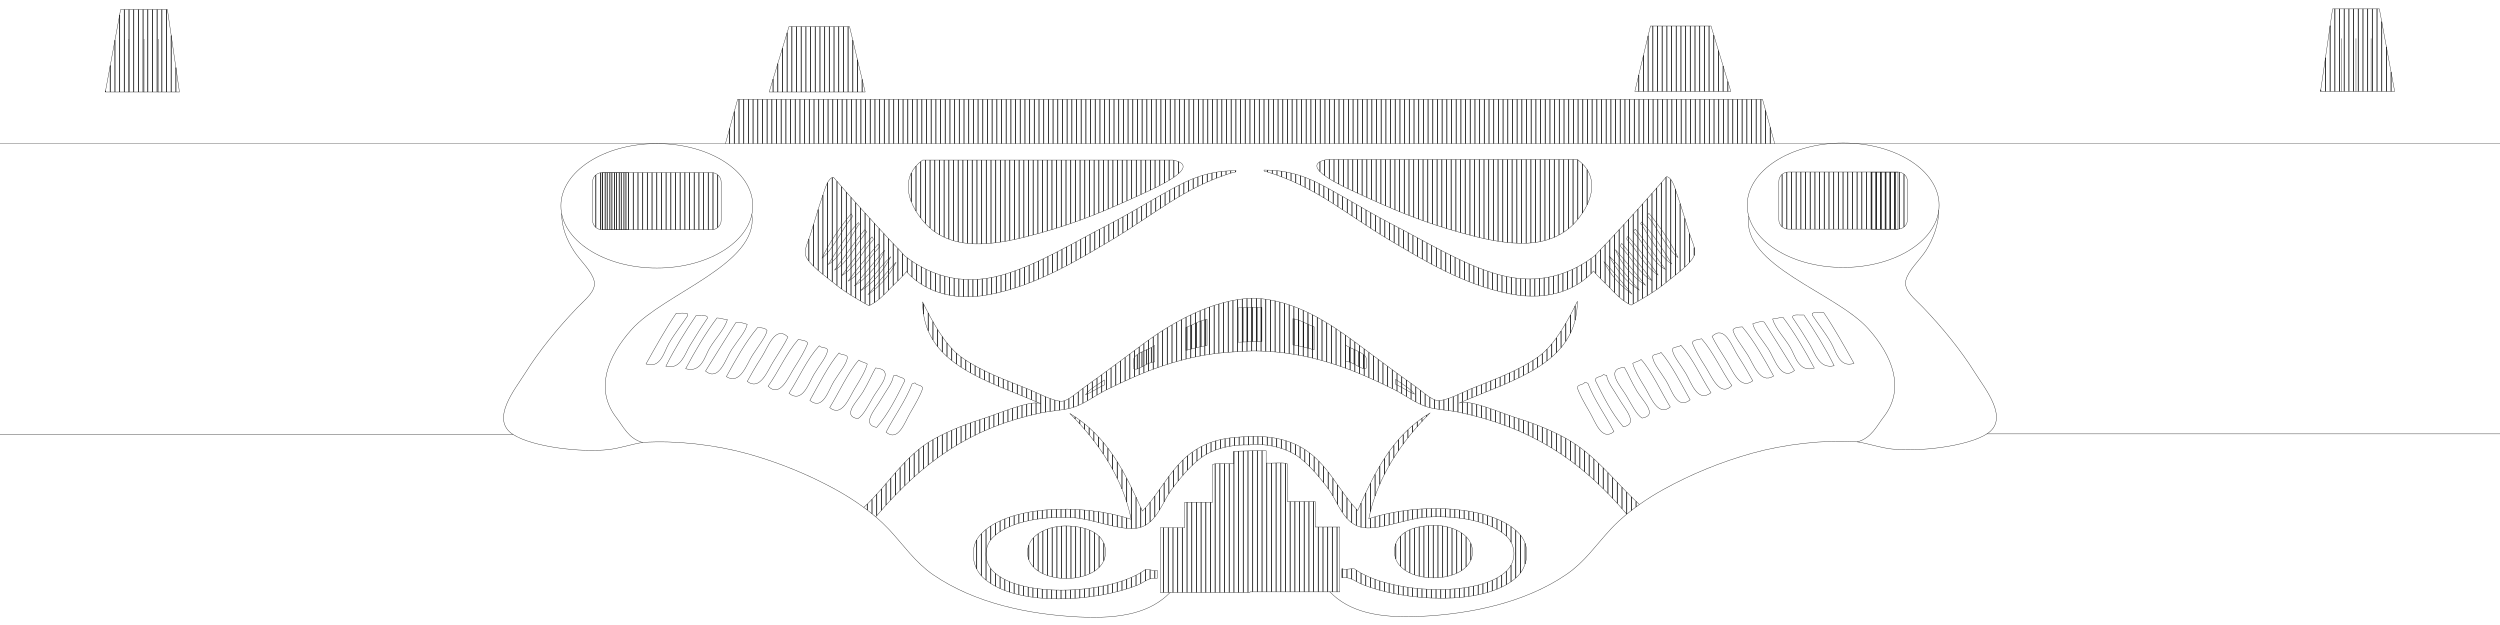 <?xml version="1.0" encoding="UTF-8" standalone="no"?>
<!-- Created with Inkscape (http://www.inkscape.org/) -->

<svg
   xmlns:dc="http://purl.org/dc/elements/1.1/"
   xmlns:cc="http://creativecommons.org/ns#"
   xmlns:rdf="http://www.w3.org/1999/02/22-rdf-syntax-ns#"
   xmlns:svg="http://www.w3.org/2000/svg"
   xmlns="http://www.w3.org/2000/svg"
   xmlns:sodipodi="http://sodipodi.sourceforge.net/DTD/sodipodi-0.dtd"
   xmlns:inkscape="http://www.inkscape.org/namespaces/inkscape"
   id="svg3004"
   version="1.1"
   inkscape:version="0.48.2 r9819"
   width="3200"
   height="800"
   xml:space="preserve"
   sodipodi:docname="Eggbot Stormtrooper.svg"><sodipodi:namedview
     pagecolor="#ffffff"
     bordercolor="#666666"
     borderopacity="1"
     objecttolerance="10"
     gridtolerance="10"
     guidetolerance="10"
     inkscape:pageopacity="0"
     inkscape:pageshadow="2"
     inkscape:window-width="1442"
     inkscape:window-height="853"
     id="namedview3006"
     showgrid="false"
     inkscape:zoom="0.39"
     inkscape:cx="1601.8007"
     inkscape:cy="500"
     inkscape:window-x="0"
     inkscape:window-y="0"
     inkscape:window-maximized="0"
     inkscape:current-layer="layer1" /><defs
     id="defs3008"><clipPath
       clipPathUnits="userSpaceOnUse"
       id="clipPath3018"><path
         d="M 0,800 3200,800 3200,0 0,0 0,800 z"
         id="path3020"
         inkscape:connector-curvature="0" /></clipPath></defs><g
     id="g3012"
     inkscape:groupmode="layer"
     inkscape:label="Eggbot Stormtrooper"
     transform="matrix(1.25,0,0,-1.25,0,800)"><g
       id="g3014"
       transform="matrix(0.8,0,0,0.798,0,-0.055)" /></g><g
     inkscape:groupmode="layer"
     id="layer1"
     inkscape:label="1: Grey"
     style="display:inline"><g
       id="g3362"
       transform="matrix(1,0,0,-0.997,656.735,556.151)"><g
         id="g3406"><path
           inkscape:connector-curvature="0"
           id="path3108"
           style="fill:none;stroke:#292929;stroke-width:0.5;stroke-linecap:round;stroke-linejoin:round;stroke-miterlimit:4;stroke-opacity:1;stroke-dasharray:none"
           d="m 0,0 c 0,-44.117 -54.98,-79.88 -122.804,-79.88 -67.82,0 -122.802,35.763 -122.802,79.88 0,44.118 54.982,79.881 122.802,79.881 C -54.98,79.881 0,44.118 0,0 z"
           transform="translate(1825.309,294.349)" /><path
           inkscape:connector-curvature="0"
           id="path3132"
           style="fill:none;stroke:#292929;stroke-width:0.5;stroke-linecap:round;stroke-linejoin:round;stroke-miterlimit:4;stroke-opacity:1;stroke-dasharray:none"
           d="m 0,0 c -9.306,-63.876 111.649,-97.991 153.242,-144.741 30.227,-33.978 47.989,-76.693 19.158,-113.54 -8.16,-10.432 -15.172,-26.603 -33.271,-31.486"
           transform="translate(1581.599,280.295)" /><path
           inkscape:connector-curvature="0"
           id="path3136"
           style="fill:none;stroke:#292929;stroke-width:0.5;stroke-linecap:round;stroke-linejoin:round;stroke-miterlimit:4;stroke-opacity:1;stroke-dasharray:none"
           d="m 0,0 c -7.299,-6.033 -14.171,-12.397 -20.314,-19.009 -18.853,-20.292 -33.425,-42.257 -56.669,-58.212 -53.433,-36.678 -122.407,-50.818 -186.134,-54.022 -55.926,-2.812 -92.634,6.183 -117.088,31.595"
           transform="translate(1425.55,-102.247)" /><path
           inkscape:connector-curvature="0"
           id="path3140"
           style="fill:none;stroke:#292929;stroke-width:0.5;stroke-linecap:round;stroke-linejoin:round;stroke-miterlimit:4;stroke-opacity:1;stroke-dasharray:none"
           d="m 0,0 c -41.872,3.113 -94.212,-3.224 -134.662,-14.546 -39.627,-11.094 -78.154,-26.808 -114.119,-46.822 -10.022,-5.576 -20.307,-11.99 -30.239,-19.048"
           transform="translate(1720.727,-9.472)" /><path
           inkscape:connector-curvature="0"
           id="path3144"
           style="fill:none;stroke:#292929;stroke-width:0.5;stroke-linecap:round;stroke-linejoin:round;stroke-miterlimit:4;stroke-opacity:1;stroke-dasharray:none"
           d="m 0,0 c 0,-17.239 -6.731,-36.708 -16.474,-51.89 -7.858,-12.246 -22.672,-25.246 -25.711,-38.237 -3.042,-13.023 11.85,-23.971 21.798,-34.415 25.658,-26.938 48.585,-55.134 66.882,-84.447 12.48,-19.995 44.866,-59.08 15.119,-78.18 -25.327,-16.262 -87.905,-23.26 -121.764,-19.416 -15.589,1.771 -28.722,6.761 -44.038,9.169"
           transform="translate(1824.915,287.944)" /><path
           inkscape:connector-curvature="0"
           id="path3262"
           style="fill:none;stroke:#292929;stroke-width:0.5;stroke-linecap:round;stroke-linejoin:round;stroke-miterlimit:4;stroke-opacity:1;stroke-dasharray:none"
           d="m 0,0 c 0,-44.116 54.98,-79.88 122.804,-79.88 67.82,0 122.802,35.764 122.802,79.88 0,44.118 -54.982,79.882 -122.802,79.882 C 54.98,79.882 0,44.118 0,0 z"
           transform="translate(61.221,293.574)" /><path
           inkscape:connector-curvature="0"
           id="path3290"
           style="fill:none;stroke:#292929;stroke-width:0.5;stroke-linecap:round;stroke-linejoin:round;stroke-miterlimit:4;stroke-opacity:1;stroke-dasharray:none"
           d="m 0,0 c 9.306,-63.876 -112.375,-101.013 -153.968,-147.764 -30.226,-33.978 -47.989,-76.693 -19.158,-113.541 8.16,-10.431 15.173,-26.601 33.272,-31.484"
           transform="translate(305.656,282.543)" /><path
           inkscape:connector-curvature="0"
           id="path3294"
           style="fill:none;stroke:#292929;stroke-width:0.5;stroke-linecap:round;stroke-linejoin:round;stroke-miterlimit:4;stroke-opacity:1;stroke-dasharray:none"
           d="m 0,0 c 6.105,-5.222 11.866,-10.676 17.099,-16.308 18.853,-20.291 33.425,-42.255 56.669,-58.211 53.433,-36.679 122.406,-50.818 186.134,-54.023 55.926,-2.811 92.634,6.184 117.088,31.596"
           transform="translate(464.195,-105.724)" /><path
           inkscape:connector-curvature="0"
           id="path3302"
           style="fill:none;stroke:#292929;stroke-width:0.5;stroke-linecap:round;stroke-linejoin:round;stroke-miterlimit:4;stroke-opacity:1;stroke-dasharray:none"
           d="m 0,0 c 41.872,3.113 94.212,-3.225 134.662,-14.547 39.627,-11.094 78.154,-26.808 114.119,-46.822 11.396,-6.342 23.138,-13.76 34.309,-21.985"
           transform="translate(165.802,-10.246)" /><path
           inkscape:connector-curvature="0"
           id="path3306"
           style="fill:none;stroke:#292929;stroke-width:0.5;stroke-linecap:round;stroke-linejoin:round;stroke-miterlimit:4;stroke-opacity:1;stroke-dasharray:none"
           d="m 0,0 c 0,-17.239 6.148,-32.994 15.891,-48.176 7.858,-12.246 22.672,-25.246 25.711,-38.238 3.042,-13.022 -11.85,-23.97 -21.798,-34.414 -25.658,-26.938 -48.585,-55.133 -66.882,-84.448 -12.48,-19.994 -44.866,-59.08 -15.119,-78.18 25.327,-16.261 87.905,-23.259 121.764,-19.416 15.589,1.772 28.722,6.762 44.037,9.17"
           transform="translate(62.197,283.455)" /><path
           inkscape:connector-curvature="0"
           id="path3360"
           style="fill:none;stroke:#292929;stroke-width:0.5;stroke-linecap:round;stroke-linejoin:round;stroke-miterlimit:4;stroke-opacity:1;stroke-dasharray:none"
           d="M 0,0 656.735,0"
           transform="translate(1886.529,0.775)" /><path
           inkscape:connector-curvature="0"
           id="path3364"
           style="fill:none;stroke:#292929;stroke-width:0.5;stroke-linecap:round;stroke-linejoin:round;stroke-miterlimit:4;stroke-opacity:1;stroke-dasharray:none"
           d="M 0,0 -656.735,0" /><g
           id="g4155"><path
             inkscape:connector-curvature="0"
             id="path3336"
             style="fill:none;stroke:#292929;stroke-width:0.5;stroke-linecap:round;stroke-linejoin:round;stroke-miterlimit:4;stroke-opacity:1;stroke-dasharray:none"
             d="m 0,0 -59.84,0 -19.602,-106 94.889,0 L 0,0 z"
             transform="translate(-442.468,545.69)" /><path
             inkscape:connector-curvature="0"
             style="fill:none;stroke:#000000;stroke-width:1"
             d="m -79.131,-106 0,1.682 m 6,32.446 0,-34.127 m 6,0 0,66.573 m 6,32.446 0,-99.019 m 6,0 0,106 m 6,0 0,-106 m 6,0 0,106 m 6,0 0,-106 m 6,0 0,106 m 6,0 0,-106 m 6,0 0,106 m 6,0 0,-106 m 6,0 0,106 m 6,0 0,-106 m 6,0 0,72.588 m 6,-41.173 0,-31.415"
             transform="translate(-442.468,545.69)"
             id="path4158" /></g><g
           id="g4529"><path
             inkscape:connector-curvature="0"
             id="path3332"
             style="fill:none;stroke:#292929;stroke-width:0.5;stroke-linecap:round;stroke-linejoin:round;stroke-miterlimit:4;stroke-opacity:1;stroke-dasharray:none"
             d="M 0,0 122.882,0 102.878,84 25.386,84 0,0 z"
             transform="translate(327.799,439.69)" /><path
             inkscape:connector-curvature="0"
             id="path4532"
             transform="translate(327.799,439.69)"
             d="m 5.017,0 0,16.599 m 6,19.853 0,-36.453 m 6,0 0,56.306 m 6,19.853 0,-76.16 m 6,0 0,84 m 6,0 0,-84 m 6,0 0,84 m 6,0 0,-84 m 6,0 0,84 m 6,0 0,-84 m 6,0 0,84 m 6,0 0,-84 m 6,0 0,84 m 6,0 0,-84 m 6,0 0,84 m 6,0 0,-84 m 6,0 0,84 m 6,-17.378 0,-66.622 m 6,0 0,41.427 m 6,-25.195 0,-16.232"
             style="fill:none;stroke:#000000;stroke-width:1" /></g><g
           id="g4907"><path
             inkscape:connector-curvature="0"
             id="path3154"
             style="fill:none;stroke:#292929;stroke-width:0.5;stroke-linecap:round;stroke-linejoin:round;stroke-miterlimit:4;stroke-opacity:1;stroke-dasharray:none"
             d="M 0,0 77.492,0 102.878,-84 -20.004,-84 0,0 z"
             transform="translate(1455.852,524.465)" /><path
             inkscape:connector-curvature="0"
             style="fill:none;stroke:#000000;stroke-width:1"
             d="m -14.987,-84 0,21.065 m 6,25.195 0,-46.26 m 6,0 0,71.455 m 6,12.545 0,-84 m 6,0 0,84 m 6,0 0,-84 m 6,0 0,84 m 6,0 0,-84 m 6,0 0,84 m 6,0 0,-84 m 6,0 0,84 m 6,0 0,-84 m 6,0 0,84 m 6,0 0,-84 m 6,0 0,84 m 6,0 0,-84 m 6,0 0,72.351 m 6,-19.853 0,-52.497 m 6,0 0,32.644 m 6,-19.853 0,-12.79"
             transform="translate(1455.852,524.465)"
             id="path4910" /></g><g
           id="g5289"><path
             inkscape:connector-curvature="0"
             id="path3158"
             style="fill:none;stroke:#292929;stroke-width:0.5;stroke-linecap:round;stroke-linejoin:round;stroke-miterlimit:4;stroke-opacity:1;stroke-dasharray:none"
             d="m 0,0 15.447,106 59.84,0 L 94.89,0 0,0 z"
             transform="translate(2313.55,440.465)" /><path
             inkscape:connector-curvature="0"
             id="path5292"
             transform="translate(2313.55,440.465)"
             d="m 0.311,0 0,2.135 m 6,41.173 0,-43.308 m 6,0 0,84.481 m 6,21.519 0,-106 m 6,0 0,106 m 6,0 0,-106 m 6,0 0,106 m 6,0 0,-106 m 6,0 0,106 m 6,0 0,-106 m 6,0 0,106 m 6,0 0,-106 m 6,0 0,106 m 6,-16.352 0,-89.648 m 6,0 0,57.204 m 6,-32.444 0,-24.76"
             style="fill:none;stroke:#000000;stroke-width:1" /></g><g
           id="g5675"><path
             inkscape:connector-curvature="0"
             id="path3310"
             style="fill:none;stroke:#292929;stroke-width:0.5;stroke-linecap:round;stroke-linejoin:round;stroke-miterlimit:4;stroke-opacity:1;stroke-dasharray:none"
             d="m 0,0 c 0,-6.75 5.472,-12.222 12.222,-12.222 l 140.248,0 c 6.75,0 12.221,5.472 12.221,12.222 l 0,48.885 c 0,6.749 -5.471,12.22 -12.221,12.22 l -140.248,0 C 5.472,61.105 0,55.634 0,48.885 L 0,0 z"
             transform="translate(101.679,275.104)" /><path
             inkscape:connector-curvature="0"
             style="fill:none;stroke:#000000;stroke-width:1"
             d="m 4.207,-9.16 0,67.203 m 6,2.859 0,-72.921 m 6,-0.203 0,73.327 m 6,0 0,-73.327 m 6,0 0,73.327 m 6,0 0,-73.327 m 6,0 0,73.327 m 6,0 0,-73.327 m 6,0 0,73.327 m 6,0 0,-73.327 m 6,0 0,73.327 m 6,0 0,-73.327 m 6,0 0,73.327 m 6,0 0,-73.327 m 6,0 0,73.327 m 6,0 0,-73.327 m 6,0 0,73.327 m 6,0 0,-73.327 m 6,0 0,73.327 m 6,0 0,-73.327 m 6,0 0,73.327 m 6,0 0,-73.327 m 6,0 0,73.327 m 6,0 0,-73.327 m 6,0 0,73.327 m 6,-0.175 0,-72.977 m 6,2.658 0,67.662"
             transform="translate(101.679,275.104)"
             id="path5678" /></g><g
           id="g6065"><path
             inkscape:connector-curvature="0"
             id="path3286"
             style="fill:none;stroke:#292929;stroke-width:0.5;stroke-linecap:round;stroke-linejoin:round;stroke-miterlimit:4;stroke-opacity:1;stroke-dasharray:none"
             d="m 0,0 c 20.664,-23.306 56.668,-39.174 106.587,-29.494 59.23,11.5 111.025,43.187 155.179,69.519 55.339,33.047 93.503,68.202 156.839,87.424 2.854,-0.394 3.129,0.834 3.335,2.108 C 378.488,129.644 353.252,113.58 323.499,96.903 301.945,84.835 283.383,73.072 260.095,61.091 214.973,37.874 168.46,8.864 123.27,-4.216 67.374,-20.37 25.52,-1.639 -2.172,20.127 l 0.003,0.003 c -5.09,6.078 -12.093,12.847 -16.414,17.487 -24.329,26.123 -55.807,61.065 -74.818,83.512 -7.456,-1.09 -11.037,-15.694 -13.363,-22.405 -6.16,-17.784 -10.448,-33.089 -16.032,-50.922 -2.392,-7.638 -7.79,-18.446 -6.681,-25.461 1.857,-11.732 27.284,-29.299 36.076,-36.663 14.442,-12.09 31.008,-21.53 45.424,-29.534 12.145,5.905 19.614,14.258 29.394,24.442 4.657,4.852 13.411,12.428 18.586,19.412 L 0,0 z"
             transform="translate(503.485,209.174)" /><path
             inkscape:connector-curvature="0"
             id="path6068"
             transform="translate(503.485,209.174)"
             d="m -124.916,13.599 0,28.297 m 6,18.581 0,-53.555 m 6,-5.475 0,78.263 m 6,18.544 0,-101.745 m 6,-4.887 0,122.509 m 6,6.558 0,-133.813 m 6,-4.649 0,133.713 m 6,-6.941 0,-131.389 m 6,-4.071 0,128.525 m 6,-6.755 0,-125.772 m 6,-3.621 0,122.638 m 6,-6.755 0,-119.481 m 6,-3.386 0,116.27 m 6,-6.568 0,-111.921 m 6,3.492 0,101.861 m 6,-6.568 0,-90.864 m 6,5.473 0,78.823 m 6,-6.568 0,-66.277 m 6,6.134 0,53.672 m 6,-6.216 0,-41.583 m 6,6.108 0,28.932 m 6,-5.458 0,-18.817 m 6,-5.935 0,20.483 m 6,-3.859 0,-21.631 m 6,-4.159 0,22.323 m 6,-3.094 0,-22.754 m 6,-2.982 0,22.995 m 6,-2.408 0,-23.09 m 6,-2.077 0,23.071 m 6,-1.746 0,-23.013 m 6,-1.27 0,22.883 m 6,-1.13 0,-22.697 m 6,-0.649 0,22.464 m 6,-0.526 0,-22.32 m 6,-0.086 0,22.159 m 6,-0.042 0,-21.889 m 6,0.436 0,21.746 m 6,0.551 0,-21.656 m 6,0.974 0,21.394 m 6,1.116 0,-21.39 m 6,1.3 0,21.352 m 6,1.528 0,-21.429 m 6,1.562 0,21.608 m 6,1.914 0,-21.767 m 6,1.811 0,22.053 m 6,2.343 0,-22.349 m 6,2.102 0,22.65 m 6,2.404 0,-22.783 m 6,2.38 0,23.126 m 6,2.739 0,-23.386 m 6,2.714 0,23.435 m 6,2.99 0,-23.663 m 6,2.761 0,23.892 m 6,3.037 0,-23.994 m 6,3.082 0,24.11 m 6,3.198 0,-24.226 m 6,3.173 0,24.25 m 6,3.198 0,-24.117 m 6,3.331 0,23.984 m 6,3.198 0,-23.788 m 6,3.535 0,23.452 m 6,3.199 0,-23.116 m 6,3.535 0,22.78 m 6,3.199 0,-22.443 m 6,3.535 0,22.107 m 6,3.214 0,-21.677 m 6,3.731 0,21.162 m 6,3.226 0,-20.657 m 6,3.778 0,20.299 m 6,3.42 0,-19.772 m 6,3.947 0,19.266 m 6,3.466 0,-18.782 m 6,4.006 0,18.242 m 6,3.466 0,-17.702 m 6,4.005 0,17.164 m 6,3.433 0,-16.708 m 6,3.889 0,16.16 m 6,3.341 0,-15.612 m 6,3.605 0,15.347 m 6,3.148 0,-14.895 m 6,3.6 0,14.328 m 6,2.696 0,-13.696 m 6,3.224 0,13.085 m 6,2.123 0,-12.153 m 6,2.885 0,11.347 m 6,1.671 0,-10.224 m 6,2.534 0,9.059 m 6,1.09 0,-7.68 m 6,2.242 0,6.266 m 6,0.585 0,-4.707 m 6,1.96 0,3.112 m 6,0.128 0,-1.745"
             style="fill:none;stroke:#000000;stroke-width:1" /></g><g
           id="g6459"><path
             inkscape:connector-curvature="0"
             id="path3128"
             style="fill:none;stroke:#292929;stroke-width:0.5;stroke-linecap:round;stroke-linejoin:round;stroke-miterlimit:4;stroke-opacity:1;stroke-dasharray:none"
             d="m 0,0 c 5.09,6.078 12.093,12.847 16.414,17.487 24.329,26.124 55.807,61.065 74.818,83.512 7.456,-1.09 11.037,-15.694 13.363,-22.405 6.16,-17.783 10.448,-33.09 16.032,-50.922 2.392,-7.638 7.79,-18.445 6.681,-25.461 -1.857,-11.732 -27.284,-29.299 -36.076,-36.663 -14.442,-12.09 -31.008,-21.53 -45.424,-29.534 -12.145,5.905 -19.614,14.258 -29.394,24.442 -4.657,4.853 -13.411,12.427 -18.586,19.413 l 0.003,0.001 c -20.664,-23.306 -56.668,-39.174 -106.587,-29.494 -59.23,11.499 -111.025,43.187 -155.179,69.519 -55.339,33.047 -93.503,68.202 -156.839,87.425 -2.854,-0.395 -3.129,0.833 -3.335,2.106 43.452,0.088 68.688,-15.976 98.441,-32.653 21.554,-12.068 40.116,-23.831 63.404,-35.812 45.122,-23.217 91.635,-52.227 136.826,-65.307 55.895,-16.154 97.75,2.578 125.441,24.343 L 0,0 z"
             transform="translate(1385.213,230.079)" /><path
             inkscape:connector-curvature="0"
             style="fill:none;stroke:#000000;stroke-width:1"
             d="m -419.418,106.877 0,2.449 m 6,-0.26 0,-4.149 m 6,-2.043 0,5.714 m 6,-0.717 0,-7.239 m 6,-2.368 0,8.585 m 6,-1.287 0,-9.819 m 6,-2.709 0,10.963 m 6,-1.953 0,-11.804 m 6,-3.051 0,12.777 m 6,-2.465 0,-13.449 m 6,-3.296 0,14.132 m 6,-2.965 0,-14.69 m 6,-3.601 0,15.253 m 6,-3.341 0,-15.513 m 6,-3.79 0,15.962 m 6,-3.341 0,-16.51 m 6,-3.889 0,17.011 m 6,-3.466 0,-17.507 m 6,-4.006 0,18.047 m 6,-3.466 0,-18.587 m 6,-3.972 0,19.092 m 6,-3.457 0,-19.582 m 6,-3.947 0,20.109 m 6,-3.42 0,-20.545 m 6,-3.731 0,20.977 m 6,-3.217 0,-21.491 m 6,-3.714 0,21.989 m 6,-3.202 0,-22.322 m 6,-3.535 0,22.658 m 6,-3.199 0,-22.995 m 6,-3.535 0,23.331 m 6,-3.199 0,-23.667 m 6,-3.468 0,23.936 m 6,-3.198 0,-24.069 m 6,-3.331 0,24.202 m 6,-3.198 0,-24.268 m 6,-3.082 0,24.152 m 6,-3.198 0,-24.037 m 6,-3.051 0,23.975 m 6,-2.99 0,-23.746 m 6,-2.761 0,23.518 m 6,-2.853 0,-23.425 m 6,-2.534 0,23.221 m 6,-2.739 0,-22.937 m 6,-2.271 0,22.699 m 6,-2.404 0,-22.478 m 6,-2.048 0,22.122 m 6,-2.147 0,-21.871 m 6,-1.811 0,21.684 m 6,-1.861 0,-21.418 m 6,-1.546 0,21.435 m 6,-1.411 0,-21.324 m 6,-1.231 0,21.439 m 6,-0.86 0,-21.57 m 6,-0.75 0,21.62 m 6,-0.293 0,-21.893 m 6,-0.283 0,22.07 m 6,0.117 0,-22.179 m 6,0.246 0,22.442 m 6,0.735 0,-22.669 m 6,0.857 0,22.796 m 6,1.341 0,-22.932 m 6,1.542 0,23.05 m 6,1.95 0,-23.084 m 6,2.334 0,23.014 m 6,2.596 0,-22.808 m 6,3.331 0,22.428 m 6,3.348 0,-21.84 m 6,4.634 0,20.926 m 6,4.109 0,-19.475 m 6,0.137 0,24.058 m 6,6.556 0,-37.073 m 6,-5.911 0,49.309 m 6,6.344 0,-61.656 m 6,-6.145 0,74.37 m 6,6.568 0,-86.667 m 6,-4.778 0,98.014 m 6,6.568 0,-108.392 m 6,-0.162 0,115.122 m 6,6.568 0,-118.304 m 6,3.519 0,121.502 m 6,6.755 0,-124.651 m 6,3.875 0,127.532 m 6,6.868 0,-130.398 m 6,4.464 0,132.875 m 6,6.941 0,-135.199 m 6,4.732 0,127.582 m 6,-12.611 0,-110.153 m 6,4.938 0,86.738 m 6,-18.853 0,-62.649 m 6,6.11 0,36.939 m 6,-17.939 0,-10.174"
             transform="translate(1385.213,230.079)"
             id="path6462" /></g><g
           id="g6857"><path
             inkscape:connector-curvature="0"
             id="path3148"
             style="fill:none;stroke:#292929;stroke-width:0.5;stroke-linecap:round;stroke-linejoin:round;stroke-miterlimit:4;stroke-opacity:1;stroke-dasharray:none"
             d="m 0,0 c 0,-6.75 -5.472,-12.221 -12.222,-12.221 l -140.248,0 c -6.75,0 -12.221,5.471 -12.221,12.221 l 0,48.885 c 0,6.749 5.471,12.221 12.221,12.221 l 140.248,0 C -5.472,61.106 0,55.634 0,48.885 L 0,0 z"
             transform="translate(1784.851,275.878)" /><path
             inkscape:connector-curvature="0"
             id="path6860"
             transform="translate(1784.851,275.878)"
             d="m -160.484,-9.159 0,67.204 m 6,2.859 0,-72.921 m 6,-0.203 0,73.327 m 6,0 0,-73.327 m 6,0 0,73.327 m 6,0 0,-73.327 m 6,0 0,73.327 m 6,0 0,-73.327 m 6,0 0,73.327 m 6,0 0,-73.327 m 6,0 0,73.327 m 6,0 0,-73.327 m 6,0 0,73.327 m 6,0 0,-73.327 m 6,0 0,73.327 m 6,0 0,-73.327 m 6,0 0,73.327 m 6,0 0,-73.327 m 6,0 0,73.327 m 6,0 0,-73.327 m 6,0 0,73.327 m 6,0 0,-73.327 m 6,0 0,73.327 m 6,0 0,-73.327 m 6,0 0,73.327 m 6,-0.175 0,-72.977 m 6,2.658 0,67.661"
             style="fill:none;stroke:#000000;stroke-width:1" /></g><g
           id="g7259"><path
             inkscape:connector-curvature="0"
             id="path3298"
             style="fill:none;stroke:#292929;stroke-width:0.5;stroke-linecap:round;stroke-linejoin:round;stroke-miterlimit:4;stroke-opacity:1;stroke-dasharray:none"
             d="m 0,0 c -5.943,-0.045 -19.781,-1.012 -26.002,-1.357 -65.147,-3.645 -117.856,-27.038 -161.351,-48.454 -14.455,-7.111 -28.976,-18.787 -44.26,-23.173 -11.9,-3.42 -26.533,-3.821 -38.556,-6.319 -91.875,-19.09 -152.952,-63.137 -212.781,-133.729 -4.91,4.201 -10.043,8.252 -15.303,12.124 l 0,-0.01 c 31.155,28.658 52.027,66.926 90.347,88.051 21.173,11.674 43.968,20.263 66.995,27.476 13.295,4.164 56.732,23.127 69.312,17.672 -68.953,29.893 -151.054,50.078 -151.35,130.61 11.508,-23.395 28.161,-55.356 49.538,-70.84 25.991,-18.826 58.099,-29.742 87.537,-41.862 9.697,-3.996 30.76,-15.271 41.409,-14.748 8.029,0.399 20.527,12.202 28.557,17.907 25.761,18.214 55.985,41.298 78.533,57.933 C -105.424,34.85 -52.471,66.338 0,67.741 52.471,66.338 97.664,35.625 129.615,12.056 c 22.548,-16.635 52.773,-39.719 78.533,-57.934 8.031,-5.704 20.528,-17.507 28.557,-17.906 10.649,-0.523 31.712,10.753 41.409,14.748 29.438,12.119 61.546,23.035 87.537,41.861 21.377,15.485 38.031,47.446 49.538,70.842 -0.295,-80.534 -82.397,-100.719 -151.35,-130.61 12.58,5.454 56.017,-13.508 69.312,-17.672 23.028,-7.213 45.823,-15.804 66.995,-27.477 38.32,-21.125 63.262,-56.447 94.417,-85.104 l -0.002,0.005 c -5.533,-3.931 -10.955,-8.063 -16.158,-12.363 l 0.002,-0.002 c -59.829,70.592 -124.121,111.938 -215.996,131.029 -12.022,2.498 -26.656,2.897 -38.555,6.317 -15.285,4.388 -29.806,16.064 -44.261,23.174 C 136.099,-27.62 83.39,-4.228 18.242,-0.583 12.021,-0.236 5.943,-0.046 0,0 z"
             transform="translate(947.144,107.309)" /><path
             inkscape:connector-curvature="0"
             style="fill:none;stroke:#000000;stroke-width:1"
             d="m -493.722,-204.365 0,7.934 m 6,5.941 0,-18.617 m 6,-2.513 0,27.677 m 6,6.669 0,-27.446 m 6,6.776 0,27.648 m 6,6.977 0,-28.098 m 6,6.353 0,28.723 m 6,6.685 0,-29.271 m 6,5.918 0,29.896 m 6,6.079 0,-30.241 m 6,5.483 0,30.359 m 6,5.115 0,-30.151 m 6,5.057 0,29.711 m 0,182.192 0,-13.36 m 6,-193.633 0,28.914 m 0,166.34 0,-22.982 m 6,-167.625 0,27.908 m 0,151.568 0,-23.482 m 6,-151.495 0,26.701 m 0,138.172 0,-21.92 m 6,-138.691 0,25.52 m 0,126.002 0,-19.794 m 6,-127.634 0,24.346 m 0,115.036 0,-17.557 m 6,-117.92 0,23.04 m 0,105.421 0,-15.633 m 6,-109.13 0,21.941 m 0,96.71 0,-13.953 m 6,-101.116 0,20.878 m 0,89.232 0,-13.205 m 6,-93.59 0,19.813 m 0,82.93 0,-12.822 m 6,-86.629 0,18.771 m 0,76.814 0,-12.554 m 6,-80.085 0,17.97 m 0,71.195 0,-12.234 m 6,-73.985 0,17.01 m 0,65.952 0,-12.13 m 6,-68.147 0,16.31 m 0,60.902 0,-11.899 m 6,-62.718 0,15.795 m 0,55.975 0,-11.885 m 6,-57.403 0,15.475 m 0,51.048 0,-11.755 m 6,-52.507 0,15.372 m 0,46.359 0,-11.84 m 6,-47.63 0,15.231 m 0,41.743 0,-11.836 m 6,-43.142 0,15.356 m 0,37.126 0,-11.795 m 6,-38.741 0,15.529 m 0,32.519 0,-11.762 m 6,-34.414 0,15.55 m 0,28.217 0,-11.808 m 6,-30.307 0,15.699 m 0,24.008 0,-11.866 m 6,-26.189 0,15.435 m 0,20.211 0,-11.944 m 6,-22.203 0,15.129 m 0,16.508 0,-11.92 m 6,-18.34 0,14.29 m 0,13.28 0,-11.716 m 6,-14.477 0,11.974 m 0,11.553 0,-11.536 m 6,-10.899 0,19.774 m 6,-2.371 0,-16.45 m 6,0.76 0,13.737 m 6,-1.208 0,-11.714 m 6,0.866 0,11.17 m 6,2.787 0,-12.682 m 6,1.565 0,15.093 m 6,4.598 0,-17.403 m 6,2.935 0,19.066 m 6,4.408 0,-20.184 m 6,3.479 0,21.031 m 6,4.326 0,-21.74 m 6,3.391 0,22.716 m 6,4.437 0,-23.837 m 6,2.921 0,25.353 m 6,4.437 0,-26.895 m 6,2.87 0,28.496 m 6,4.473 0,-30.245 m 6,2.724 0,31.995 m 6,4.473 0,-33.794 m 6,2.481 0,35.785 m 6,4.473 0,-37.777 m 6,2.449 0,39.659 m 6,4.241 0,-41.72 m 6,2.18 0,43.61 m 6,3.865 0,-45.296 m 6,1.963 0,47.192 m 6,3.458 0,-48.755 m 6,1.738 0,50.475 m 6,3.35 0,-52.168 m 6,1.542 0,53.756 m 6,2.916 0,-55.259 m 6,1.338 0,56.705 m 6,2.645 0,-58.183 m 6,1.126 0,59.453 m 6,2.269 0,-60.801 m 6,0.903 0,61.998 m 6,1.852 0,-63.167 m 6,0.669 0,64.223 m 6,1.479 0,-65.251 m 6,0.448 0,66.07 m 6,1.136 0,-66.845 m 6,0.362 0,67.254 m 6,0.627 0,-67.604 m 6,0.263 0,67.71 m 6,-0.156 0,-67.616 m 6,-0.192 0,67.404 m 6,-0.772 0,-66.824 m 6,-0.367 0,66.229 m 6,-1.158 0,-65.523 m 6,-0.604 0,64.627 m 6,-1.666 0,-63.643 m 6,-0.839 0,62.605 m 6,-2.178 0,-61.334 m 6,-1.078 0,60.063 m 6,-2.531 0,-58.658 m 6,-1.319 0,57.154 m 6,-2.997 0,-55.513 m 6,-1.542 0,53.882 m 6,-3.357 0,-52.127 m 6,-1.738 0,50.174 m 6,-3.698 0,-48.32 m 6,-1.924 0,46.357 m 6,-4.074 0,-44.43 m 6,-2.18 0,42.481 m 6,-4.338 0,-40.324 m 6,-2.365 0,38.336 m 6,-4.473 0,-36.344 m 6,-2.481 0,34.353 m 6,-4.473 0,-32.486 m 6,-2.724 0,30.736 m 6,-4.473 0,-28.987 m 6,-2.822 0,27.336 m 6,-4.445 0,-25.786 m 6,-2.895 0,24.244 m 6,-4.437 0,-23.03 m 6,-3.315 0,21.947 m 6,-4.326 0,-21.229 m 6,-3.57 0,20.473 m 6,-4.332 0,-19.432 m 6,-3.11 0,17.944 m 6,-4.598 0,-15.804 m 6,-1.771 0,13.29 m 6,-3.149 0,-11.475 m 6,-0.938 0,11.35 m 6,0.937 0,-13.131 m 6,-0.759 0,15.677 m 6,2.257 0,-18.822 m 6,-0.993 0,22.402 m 6,-9.974 0,-13.784 m 0,14.756 0,11.662 m 6,-12.823 0,-14.958 m 0,18.606 0,11.862 m 6,-16.56 0,-15.311 m 0,22.494 0,11.965 m 6,-20.525 0,-15.545 m 0,26.59 0,11.887 m 6,-24.627 0,-15.461 m 0,30.675 0,11.82 m 6,-28.838 0,-15.386 m 0,34.858 0,11.774 m 6,-33.367 0,-15.142 m 0,39.189 0,11.782 m 6,-37.949 0,-14.898 m 0,43.52 0,11.824 m 6,-42.566 0,-14.89 m 0,48.086 0,11.866 m 6,-47.208 0,-14.906 m 0,52.857 0,11.753 m 6,-51.866 0,-14.997 m 0,57.726 0,11.861 m 6,-56.718 0,-15.337 m 0,62.985 0,11.834 m 6,-61.469 0,-15.819 m 0,68.286 0,12.065 m 6,-66.518 0,-16.578 m 0,74.095 0,12.143 m 6,-71.731 0,-17.301 m 0,80.041 0,12.465 m 6,-77.455 0,-18.012 m 0,86.476 0,12.704 m 6,-83.419 0,-18.9 m 0,93.212 0,13.124 m 6,-89.857 0,-19.689 m 0,100.533 0,13.627 m 6,-97.069 0,-20.591 m 0,108.296 0,15.201 m 6,-105.505 0,-21.494 m 0,116.749 0,16.916 m 6,-115 0,-22.537 m 0,126.235 0,19.023 m 6,-125.731 0,-23.409 m 0,136.653 0,21.281 m 6,-137.705 0,-24.436 m 0,148.889 0,23.098 m 6,-151.068 0,-25.198 m 0,163.675 0,23.44 m 6,-165.788 0,-25.9 m 0,185.01 0,18.418 m 6,-181.757 0,-26.362 m 6,-4.971 0,26.744 m 6,-5.044 0,-26.814 m 6,-5.398 0,26.957 m 6,-5.603 0,-26.9 m 6,-5.848 0,26.919 m 6,-6.132 0,-26.77 m 6,-6.318 0,26.831 m 6,-6.258 0,-26.996 m 6,-6.799 0,27.541 m 6,-6.174 0,-28.228 m 6,4.524 0,17.605 m 6,-5.784 0,-7.281"
             transform="translate(947.144,107.309)"
             id="path7262" /></g><g
           id="g7665"><path
             inkscape:connector-curvature="0"
             id="path3356"
             style="fill:none;stroke:#292929;stroke-width:0.5;stroke-linecap:round;stroke-linejoin:round;stroke-miterlimit:4;stroke-opacity:1;stroke-dasharray:none"
             d="m 0,0 c 11.186,1.623 17.604,-5.126 25.814,-8.46 51.82,-21.198 154.449,-29.182 197.047,8.427 15.949,14.088 18.325,39.588 5.713,54.773 -31.83,38.312 -129.099,43.01 -194.191,21.065 10.47,52.666 41.706,99.1 78.536,135.877 C 64.607,182.717 41.698,135.012 20.103,86.34 c -34.564,36.117 -46.404,89.177 -119.938,94.796 -4.839,0.368 -9.487,0.547 -13.958,0.551 -4.471,-0.004 -16.881,-0.958 -21.72,-1.326 -73.534,-5.619 -85.374,-58.679 -119.937,-94.797 -21.596,48.672 -44.505,96.377 -92.817,125.342 36.83,-36.775 68.067,-83.211 78.537,-135.877 -65.092,21.946 -162.362,17.248 -194.192,-21.064 -12.611,-15.186 -10.235,-40.686 5.713,-54.774 42.599,-37.607 145.228,-29.625 197.047,-8.425 8.211,3.334 13.502,10.082 24.687,8.459 l 0,10.543 c -3.869,-2.063 -8.628,1.451 -14.694,1.013 -43.848,-32.304 -161.17,-37.834 -195.618,-2.109 -12.613,13.123 -10.65,32.562 0,43.183 18.803,18.696 58.781,27.784 102.808,25.28 24.508,-1.401 57.295,-16.061 79.959,-13.69 25.524,2.674 33.912,32.826 44.266,47.399 10.889,15.316 29.329,37.961 45.691,47.396 16.332,9.416 36.768,12.971 56.29,12.262 l 0.199,0.775 c 19.521,0.709 39.958,-2.846 56.289,-12.261 16.362,-9.437 34.803,-32.08 45.691,-47.398 10.355,-14.571 18.742,-44.724 44.266,-47.397 22.664,-2.371 55.451,12.288 79.96,13.689 44.026,2.503 84.005,-6.584 102.807,-25.279 10.65,-10.621 12.614,-30.061 0,-43.185 C 176.991,-26.277 59.669,-20.748 15.821,11.556 9.755,11.993 3.869,9.7 0,11.763 L 0,0 z"
             transform="translate(1060.938,-183.955)" /><path
             inkscape:connector-curvature="0"
             id="path7668"
             transform="translate(1060.938,-183.955)"
             d="m -467.557,11.474 0,37.035 m 6,8.06 0,-53.989 m 6,-5.549 0,65.046 m 6,-50.055 0,-19.348 m 0,55.797 0,17.989 m 6,-60.796 0,-16.483 m 0,65.58 0,15.263 m 6,-68.734 0,-15.052 m 0,72.936 0,13.787 m 6,-75.109 0,-14.109 m 0,78.94 0,12.855 m 6,-80.471 0,-13.37 m 0,83.88 0,12.157 m 6,-84.943 0,-12.909 m 0,88.109 0,11.71 m 6,-88.655 0,-12.702 m 0,91.674 0,11.293 m 6,-91.983 0,-12.275 m 0,94.672 0,11.06 m 6,-94.652 0,-12.189 m 0,97.142 0,10.89 m 6,-97.037 0,-11.851 m 0,99.17 0,10.778 m 6,-98.886 0,-11.841 m 0,101.012 0,10.582 m 6,-100.5 0,-11.58 m 0,102.183 0,10.594 m 6,-101.704 0,-11.559 m 0,103.354 0,10.512 m 6,-102.671 0,-11.38 m 0,103.906 0,10.516 m 6,-103.318 0,-11.265 m 0,104.32 0,10.634 m 6,-103.707 0,-11.231 m 0,104.511 0,10.5 m 6,-103.798 0,-11.078 m 0,104.229 0,10.716 m 6,-103.616 0,-11.124 m 0,103.878 0,10.746 m 0,122.48 0,-0.29 m 6,-236.404 0,11.022 m 0,102.969 0,-10.887 m 0,126.981 0,2.744 m 6,-221.378 0,-11.041 m 0,102.01 0,11.27 m 0,114.903 0,-4.827 m 6,-222.705 0,11.019 m 0,101.1 0,-11.843 m 0,115.46 0,7.19 m 6,-211.277 0,-10.974 m 0,98.388 0,12.547 m 0,106.276 0,-9.218 m 6,-207.156 0,11.084 m 0,98.236 0,-13.252 m 0,103.523 0,11.103 m 6,-198.647 0,-11.11 m 0,93.648 0,13.933 m 0,95.945 0,-12.995 m 6,-189.49 0,11.243 m 0,94.313 0,-14.432 m 0,89.645 0,14.864 m 6,-183.062 0,-11.36 m 0,88.461 0,14.776 m 0,83.638 0,-16.758 m 6,-168.84 0,11.537 m 0,89.208 0,-14.997 m 0,72.669 0,18.87 m 6,-164.006 0,-11.778 m 0,83.047 0,14.753 m 0,68.851 0,-21.477 m 6,-143.605 0,12.036 m 0,82.707 0,-14.343 m 0,49.783 0,24.902 m 6,-140.801 0,-12.451 m 0,77.89 0,13.204 m 0,50.955 0,-30.346 m 6,-109.748 0,12.837 m 0,115.489 0,-52.761 m 6,-73.341 0,13.439 m 0,100.197 0,-39.987 m 6,-70.907 0,13.99 m 0,83.619 0,-25.352 m 6,-68.951 0,14.59 m 0,79.39 0,-22.448 m 6,-68.886 0,11.658 m 0,86.846 0,-25.257 m 6,-72.406 0,9.706 m 0,95.938 0,-26.895 m 6,8.79 0,26.372 m 6,8.399 0,-24.253 m 6,10.496 0,22.172 m 6,7.772 0,-21.485 m 6,7.893 0,20.648 m 6,6.273 0,-19.712 m 6,6.687 0,18.407 m 6,4.602 0,-16.884 m 6,5.496 0,15.353 m 6,3.465 0,-14.052 m 6,3.901 0,12.91 m 6,2.44 0,-12.27 m 6,2.468 0,11.741 m 6,1.563 0,-11.338 m 6,1.56 0,11.003 m 6,0.924 0,-10.723 m 6,0.885 0,10.494 m 6,0.49 0,-10.393 m 6,0.289 0,10.541 m 6,0.319 0,-10.887 m 6,0.794 0,10.366 m 6,-0.237 0,-10.229 m 6,-0.366 0,10.358 m 6,-0.491 0,-10.514 m 6,-1.028 0,10.781 m 6,-1.036 0,-11.107 m 6,-1.736 0,11.498 m 6,-1.689 0,-11.976 m 6,-2.683 0,12.587 m 6,-2.652 0,-13.288 m 6,-4.202 0,14.542 m 6,-3.583 0,-15.986 m 6,-5.724 0,17.416 m 6,-4.943 0,-18.811 m 6,-6.897 0,20.005 m 6,-6.527 0,-20.954 m 6,-7.978 0,21.6 m 6,-8.039 0,-22.663 m 6,-10.946 0,25.181 m 6,-107.766 0,-11.569 m 0,84.09 0,26.906 m 6,-99.994 0,-11.066 m 0,76.318 0,26.476 m 6,-91.255 0,-13.217 m 0,72.422 0,24.364 m 6,-85.304 0,-14.497 m 0,71.861 0,21.061 m 6,-82.126 0,-13.842 m 0,72.746 0,30.98 m 6,-92.979 0,-13.146 m 0,74.294 0,44.82 m 6,-108.603 0,-12.713 m 0,76.422 0,12.384 m 0,44.962 0,-36.42 m 6,-99.18 0,12.297 m 0,80.156 0,-13.628 m 0,40.346 0,27.732 m 6,-136.75 0,-11.929 m 0,81.373 0,14.579 m 0,63.53 0,-23.461 m 6,-137.524 0,11.688 m 0,87.208 0,-14.856 m 0,66.298 0,20.354 m 6,-160.721 0,-11.434 m 0,86.801 0,14.981 m 0,79.219 0,-18.106 m 6,-164.105 0,11.317 m 0,92.784 0,-14.655 m 0,84.686 0,16.106 m 6,-180.248 0,-11.2 m 0,92.127 0,14.293 m 0,92.298 0,-14.194 m 6,-185.464 0,11.101 m 0,97.128 0,-13.679 m 0,99.411 0,12.284 m 6,-196.107 0,-11.075 m 0,96.97 0,12.999 m 0,103.191 0,-10.334 m 6,-203.564 0,10.991 m 0,100.385 0,-12.26 m 0,111.759 0,8.468 m 6,-208.982 0,-11.036 m 0,100.964 0,11.596 m 0,112.443 0,-6.383 m 6,-219.174 0,10.96 m 0,102.635 0,-11.177 m 0,123.445 0,4.124 m 6,-219.336 0,-11.06 m 0,103.511 0,10.716 m 0,120.195 0,-1.831 m 6,-232.968 0,11.129 m 0,103.696 0,-10.774 m 6,-104.187 0,11.135 m 0,103.835 0,-10.636 m 6,-104.468 0,11.288 m 0,103.748 0,-10.522 m 6,-104.42 0,11.253 m 0,103.503 0,-10.59 m 6,-104.006 0,11.456 m 0,102.768 0,-10.473 m 6,-103.446 0,11.514 m 0,102.007 0,-10.603 m 6,-102.432 0,11.677 m 0,100.66 0,-10.59 m 6,-101.199 0,11.877 m 0,99.215 0,-10.65 m 6,-99.585 0,11.977 m 0,97.257 0,-10.82 m 6,-97.558 0,12.315 m 0,95.003 0,-10.932 m 6,-95.116 0,12.417 m 0,92.286 0,-11.104 m 6,-92.308 0,12.871 m 0,89.067 0,-11.456 m 6,-88.75 0,13.063 m 0,85.348 0,-11.822 m 6,-84.773 0,13.691 m 0,80.937 0,-12.424 m 6,-79.981 0,14.44 m 0,75.543 0,-13.075 m 6,-74.262 0,15.513 m 0,69.245 0,-14.344 m 6,-67.235 0,17.323 m 0,61.018 0,-16.01 m 6,-58.522 0,21.325 m 0,49.363 0,-20.092 m 6,-45.975 0,61.364 m 6,-6.106 0,-48.79 m 6,11.709 0,26.395"
             style="fill:none;stroke:#000000;stroke-width:1" /></g></g></g></g><g
     inkscape:groupmode="layer"
     id="layer2"
     inkscape:label="2: Black"
     style="display:inline"><g
       style="display:inline"
       transform="matrix(1,0,0,-0.997,0,800.069)"
       id="g3016"
       clip-path="url(#clipPath3018)"><g
         id="g3022"
         transform="translate(2053.018,466.641)"><path
           d="M 0,0 C 12.492,-13.556 24.383,-27.578 36.073,-41.754 20.428,-30.594 8.137,-16.885 0,0 z"
           style="fill:none;stroke:#292929;stroke-width:0.5;stroke-linecap:round;stroke-linejoin:round;stroke-miterlimit:4;stroke-opacity:1;stroke-dasharray:none"
           id="path3024"
           inkscape:connector-curvature="0" /></g><g
         id="g3026"
         transform="translate(2059.697,473.77)"><path
           d="M 0,0 C 14.416,-13.455 25.064,-29.779 38.746,-43.792 20.816,-33.017 9.486,-17.212 0,0 z"
           style="fill:none;stroke:#292929;stroke-width:0.5;stroke-linecap:round;stroke-linejoin:round;stroke-miterlimit:4;stroke-opacity:1;stroke-dasharray:none"
           id="path3028"
           inkscape:connector-curvature="0" /></g><g
         id="g3030"
         transform="translate(2067.714,481.918)"><path
           d="M 0,0 C 13.387,-14.92 25.841,-30.552 38.746,-45.829 21.323,-34.646 6.239,-16.327 0,0 z"
           style="fill:none;stroke:#292929;stroke-width:0.5;stroke-linecap:round;stroke-linejoin:round;stroke-miterlimit:4;stroke-opacity:1;stroke-dasharray:none"
           id="path3032"
           inkscape:connector-curvature="0" /></g><g
         id="g3034"
         transform="translate(2075.731,490.065)"><path
           d="M 0,0 C 13.387,-15.603 26.855,-31.124 38.746,-47.866 20.576,-36.938 12.626,-18.211 -1.336,-4.074 -1.896,-1.946 -0.415,-1.375 0,0 z"
           style="fill:none;stroke:#292929;stroke-width:0.5;stroke-linecap:round;stroke-linejoin:round;stroke-miterlimit:4;stroke-opacity:1;stroke-dasharray:none"
           id="path3036"
           inkscape:connector-curvature="0" /></g><g
         id="g3038"
         transform="translate(2083.747,499.231)"><path
           d="M 0,0 C 13.707,-16.031 26.695,-32.61 38.746,-49.902 20.602,-38.273 12.585,-18.923 -1.337,-4.074 -1.897,-1.945 -0.416,-1.375 0,0 z"
           style="fill:none;stroke:#292929;stroke-width:0.5;stroke-linecap:round;stroke-linejoin:round;stroke-miterlimit:4;stroke-opacity:1;stroke-dasharray:none"
           id="path3040"
           inkscape:connector-curvature="0" /></g><g
         id="g3042"
         transform="translate(2093.1,508.397)"><path
           d="M 0,0 C 13.641,-16.754 25.746,-34.698 38.746,-51.94 22.299,-42.999 11.21,-19.513 -1.336,-4.073 -4.021,-1.997 -0.75,-2.078 0,0 z"
           style="fill:none;stroke:#292929;stroke-width:0.5;stroke-linecap:round;stroke-linejoin:round;stroke-miterlimit:4;stroke-opacity:1;stroke-dasharray:none"
           id="path3044"
           inkscape:connector-curvature="0" /></g><g
         id="g3046"
         transform="translate(2101.116,517.562)"><path
           d="M 0,0 C 15.539,-15.991 26.989,-35.096 38.745,-53.977 29.54,-48.284 23.3,-38.997 17.368,-30.553 11.129,-21.662 5.651,-12.558 0,-3.055 -2.378,-2.311 -0.188,-1.202 0,0 z"
           style="fill:none;stroke:#292929;stroke-width:0.5;stroke-linecap:round;stroke-linejoin:round;stroke-miterlimit:4;stroke-opacity:1;stroke-dasharray:none"
           id="path3048"
           inkscape:connector-curvature="0" /></g><g
         id="g3050"
         transform="translate(2110.468,528.766)"><path
           d="M 0,0 C 14.218,-17.019 29.18,-38.834 37.411,-57.033 20.456,-42.46 12.801,-20.796 -1.335,-4.074 -1.896,-1.945 -0.415,-1.375 0,0 z"
           style="fill:none;stroke:#292929;stroke-width:0.5;stroke-linecap:round;stroke-linejoin:round;stroke-miterlimit:4;stroke-opacity:1;stroke-dasharray:none"
           id="path3052"
           inkscape:connector-curvature="0" /></g><g
         id="g3054"
         transform="translate(2065.835,248.394)"><path
           d="m 0,0 c -15.565,-13.018 -23.876,12.648 -30.73,24.441 -7.415,12.761 -13.426,23.302 -16.033,31.573 -0.187,4.897 7.777,3.575 9.354,7.13 2.164,0.284 2.299,-0.969 4.008,-1.019 C -24.73,39.535 -10.714,21.03 0,0 z"
           style="fill:none;stroke:#292929;stroke-width:0.5;stroke-linecap:round;stroke-linejoin:round;stroke-miterlimit:4;stroke-opacity:1;stroke-dasharray:none"
           id="path3056"
           inkscape:connector-curvature="0" /></g><g
         id="g3058"
         transform="translate(2077.859,254.505)"><path
           d="m 0,0 c -15.138,17.659 -25.573,38.894 -36.073,60.088 0.6,4.633 8.403,3.776 10.688,7.129 1.069,-0.541 2.164,-1.06 4.008,-1.019 0.963,-9.084 9.34,-18.902 16.033,-30.552 C 1.736,23.301 20.242,3.555 0,0 z"
           style="fill:none;stroke:#292929;stroke-width:0.5;stroke-linecap:round;stroke-linejoin:round;stroke-miterlimit:4;stroke-opacity:1;stroke-dasharray:none"
           id="path3060"
           inkscape:connector-curvature="0" /></g><g
         id="g3062"
         transform="translate(2101.908,265.708)"><path
           d="M 0,0 C -7.48,4.745 -12.879,16.458 -20.041,28.516 -27.471,41.032 -48.18,63.11 -22.713,65.18 -18.264,57.479 -13.801,46.704 -6.68,34.627 0.281,22.813 21.353,3.492 0,0 z"
           style="fill:none;stroke:#292929;stroke-width:0.5;stroke-linecap:round;stroke-linejoin:round;stroke-miterlimit:4;stroke-opacity:1;stroke-dasharray:none"
           id="path3064"
           inkscape:connector-curvature="0" /></g><g
         id="g3066"
         transform="translate(2137.982,279.966)"><path
           d="m 0,0 c -15.738,-12.966 -24.943,12.78 -32.064,24.442 -7.911,12.934 -13.749,22.732 -16.034,31.572 3.045,2.087 8.297,2.504 10.688,5.091 C -24.302,46.828 -10.956,17.741 0,0 z"
           style="fill:none;stroke:#292929;stroke-width:0.5;stroke-linecap:round;stroke-linejoin:round;stroke-miterlimit:4;stroke-opacity:1;stroke-dasharray:none"
           id="path3068"
           inkscape:connector-curvature="0" /></g><g
         id="g3070"
         transform="translate(2178.066,367.552)"><path
           d="M 0,0 C 15.658,-17.946 24.971,-40.718 38.745,-60.088 23.447,-75.743 12.665,-48.04 5.343,-36.664 -2.914,-23.843 -8.659,-13.576 -12.026,-5.093 -10.891,-1.202 -4.49,-1.335 0,0 z"
           style="fill:none;stroke:#292929;stroke-width:0.5;stroke-linecap:round;stroke-linejoin:round;stroke-miterlimit:4;stroke-opacity:1;stroke-dasharray:none"
           id="path3072"
           inkscape:connector-curvature="0" /></g><g
         id="g3074"
         transform="translate(2243.533,313.574)"><path
           d="M 0,0 C -16.486,-12.609 -26,13.729 -33.402,25.461 -41.713,38.639 -48.072,48.579 -52.107,57.032 -35.74,72.613 -26.574,43.711 -18.705,31.571 -10.009,18.169 -4.529,8.096 0,0 z"
           style="fill:none;stroke:#292929;stroke-width:0.5;stroke-linecap:round;stroke-linejoin:round;stroke-miterlimit:4;stroke-opacity:1;stroke-dasharray:none"
           id="path3076"
           inkscape:connector-curvature="0" /></g><g
         id="g3078"
         transform="translate(2230.172,382.828)"><path
           d="M 0,0 C 15.886,-19.128 27.979,-41.146 40.083,-63.144 22.326,-74.347 13.949,-46.858 6.681,-35.646 -2.084,-22.131 -10.274,-12.059 -12.023,-4.074 -10.42,-0.878 -5.396,-0.307 0,0 z"
           style="fill:none;stroke:#292929;stroke-width:0.5;stroke-linecap:round;stroke-linejoin:round;stroke-miterlimit:4;stroke-opacity:1;stroke-dasharray:none"
           id="path3080"
           inkscape:connector-curvature="0" /></g><g
         id="g3082"
         transform="translate(2296.977,326.815)"><path
           d="m 0,0 c -17.516,-14.127 -25.813,15.988 -33.401,27.497 -9.22,13.972 -17.691,22.568 -20.042,32.59 4.193,1.009 10.889,3.94 14.696,2.037 C -25.6,41.592 -13.002,20.643 0,0 z"
           style="fill:none;stroke:#292929;stroke-width:0.5;stroke-linecap:round;stroke-linejoin:round;stroke-miterlimit:4;stroke-opacity:1;stroke-dasharray:none"
           id="path3084"
           inkscape:connector-curvature="0" /></g><g
         id="g3086"
         transform="translate(2322.362,329.869)"><path
           d="m 0,0 c -20.282,-5.816 -24.41,15.877 -30.73,26.479 -7.523,12.608 -19.213,24.502 -22.713,36.664 5.343,0 8.016,2.037 13.36,2.037 C -24.932,44.811 -12.093,22.69 0,0 z"
           style="fill:none;stroke:#292929;stroke-width:0.5;stroke-linecap:round;stroke-linejoin:round;stroke-miterlimit:4;stroke-opacity:1;stroke-dasharray:none"
           id="path3088"
           inkscape:connector-curvature="0" /></g><g
         id="g3090"
         transform="translate(2309,398.104)"><path
           d="M 0,0 C 14.07,-20.849 27.39,-42.266 38.747,-65.18 19.748,-69.724 14.43,-49.456 8.017,-38.7 0.455,-26.012 -7.802,-13.128 -14.696,-3.056 -14.51,1.557 -5.637,-0.46 0,0 z"
           style="fill:none;stroke:#292929;stroke-width:0.5;stroke-linecap:round;stroke-linejoin:round;stroke-miterlimit:4;stroke-opacity:1;stroke-dasharray:none"
           id="path3092"
           inkscape:connector-curvature="0" /></g><g
         id="g3094"
         transform="translate(2334.386,401.16)"><path
           d="m 0,0 c 14.083,-20.838 26.321,-43.081 38.746,-65.18 -18.878,-6.294 -22.926,15.297 -29.392,26.479 -7.683,13.3 -17.918,25.899 -24.05,35.646 l 0,2.036 C -11.823,0.865 -4.903,-0.336 0,0 z"
           style="fill:none;stroke:#292929;stroke-width:0.5;stroke-linecap:round;stroke-linejoin:round;stroke-miterlimit:4;stroke-opacity:1;stroke-dasharray:none"
           id="path3096"
           inkscape:connector-curvature="0" /></g><g
         id="g3098"
         transform="translate(2163.368,289.132)"><path
           d="m 0,0 c -16.795,-13.465 -23.595,12.903 -30.729,24.442 -8.03,12.976 -15.926,21.58 -17.369,30.554 -0.028,4.766 8.858,2.749 10.689,6.11 C -24.183,46.114 -10.476,18.616 0,0 z"
           style="fill:none;stroke:#292929;stroke-width:0.5;stroke-linecap:round;stroke-linejoin:round;stroke-miterlimit:4;stroke-opacity:1;stroke-dasharray:none"
           id="path3100"
           inkscape:connector-curvature="0" /></g><g
         id="g3102"
         transform="translate(2190.091,298.298)"><path
           d="m 0,0 c -17.144,-13.566 -25.2,12.934 -32.066,24.442 -7.748,12.965 -15.726,21.541 -17.37,30.553 -0.026,4.767 8.859,2.749 10.689,6.111 C -22.554,43.231 -13.12,20.205 0,0 z"
           style="fill:none;stroke:#292929;stroke-width:0.5;stroke-linecap:round;stroke-linejoin:round;stroke-miterlimit:4;stroke-opacity:1;stroke-dasharray:none"
           id="path3104"
           inkscape:connector-curvature="0" /></g><g
         id="g3106"
         transform="translate(2482.044,538.884)" /><g
         id="g3110"
         transform="translate(1832.021,127.96)"><g
           id="g13330"><path
             d="m 0,0 c 26.175,1.272 52.831,-11.586 52.831,-33.706 0,-45.074 -99.892,-44.723 -99.957,0 C -47.182,-16.239 -33.913,-1.625 0,0 z"
             style="fill:none;stroke:#292929;stroke-width:0.5;stroke-linecap:round;stroke-linejoin:round;stroke-miterlimit:4;stroke-opacity:1;stroke-dasharray:none"
             id="path3112"
             inkscape:connector-curvature="0" /><path
             style="stroke:#000000;stroke-width:1;fill:none"
             d="M -45.441,-43.015 l 0,19.44 M -39.441,-13.837 l 0,-38.721 M -33.441,-57.607 l 0,48.742 M -27.441,-5.689 l 0,-55.367 M -21.441,-63.471 l 0,60.04 M -15.441,-1.921 l 0,-63.328 M -9.441,-66.308 l 0,65.416 M -3.441,-0.256 l 0,-66.757 M 2.559,-67.361 l 0,67.4 M 8.559,-0.113 l 0,-66.956 M 14.559,-66.461 l 0,65.722 M 20.559,-1.946 l 0,-63.475 M 26.559,-63.77 l 0,60.057 M 32.559,-6.142 l 0,-55.28 M 38.559,-58.122 l 0,48.527 M 44.559,-14.534 l 0,-38.76 M 50.559,-44.666 l 0,21.495"
             id="path13333" /></g></g><g
         id="g3114"
         transform="translate(1786.324,315.447)"><path
           d="M 0,0 C 8.447,-6.057 18.209,-11.148 24.275,-18.961 15.294,-15.404 8.629,-10.137 0,-6.317 L 0,0 z"
           style="fill:none;stroke:#292929;stroke-width:0.5;stroke-linecap:round;stroke-linejoin:round;stroke-miterlimit:4;stroke-opacity:1;stroke-dasharray:none"
           id="path3116"
           inkscape:connector-curvature="0" /></g><g
         id="g3118"
         transform="translate(1722.072,359.687)"><g
           id="g11978"><path
             d="m 0,0 c 5.054,-4.214 20.585,-8.426 25.702,-14.748 2.377,-2.983 1.844,-14.44 1.425,-14.744 C 21.118,-33.795 11.661,-21.637 0,-21.066 L 0,0 z"
             style="fill:none;stroke:#292929;stroke-width:0.5;stroke-linecap:round;stroke-linejoin:round;stroke-miterlimit:4;stroke-opacity:1;stroke-dasharray:none"
             id="path3120"
             inkscape:connector-curvature="0" /><path
             id="path11981"
             d="M 5.252,-22.124 l 0,19.023 M 11.252,-5.861 l 0,-18.913 M 17.252,-27.945 l 0,19.101 M 23.252,-12.415 l 0,-17.803"
             style="stroke:#000000;stroke-width:1;fill:none" /></g></g><g
         id="g3122"
         transform="translate(1654.959,393.391)"><g
           id="g11536"><path
             d="m 0,0 c 11.011,-2.063 17.732,-7.282 27.134,-10.531 l 0,-29.49 C 18.506,-37.609 9.698,-35.329 0,-33.704 L 0,0 z"
             style="fill:none;stroke:#292929;stroke-width:0.5;stroke-linecap:round;stroke-linejoin:round;stroke-miterlimit:4;stroke-opacity:1;stroke-dasharray:none"
             id="path3124"
             inkscape:connector-curvature="0" /><path
             style="stroke:#000000;stroke-width:1;fill:none"
             d="M 1.391,-33.989 l 0,33.667 M 7.391,-2.004 l 0,-33.215 M 13.391,-36.449 l 0,31.954 M 19.391,-7.291 l 0,-30.699 M 25.391,-39.564 l 0,29.746"
             id="path11539" /></g></g><g
         id="g3126"
         transform="translate(2041.948,474.614)" /><g
         id="g3130"
         transform="translate(2238.334,524.83)" /><g
         id="g3134"
         transform="translate(2082.285,142.288)" /><g
         id="g3138"
         transform="translate(2377.463,235.064)" /><g
         id="g3142"
         transform="translate(2481.65,532.48)" /><g
         id="g3146"
         transform="translate(2441.586,520.414)" /><g
         id="g3152"
         transform="translate(2112.588,769)" /><g
         id="g3156"
         transform="translate(2970.285,685)" /><g
         id="g3160"
         transform="translate(2997,753)"><path
           d="M 0,0 0,-68"
           style="fill:none;stroke:#292929;stroke-width:0.5;stroke-linecap:round;stroke-linejoin:round;stroke-miterlimit:4;stroke-opacity:1;stroke-dasharray:none"
           id="path3162"
           inkscape:connector-curvature="0" /></g><g
         id="g3164"
         transform="translate(3015.652,753)"><path
           d="M 0,0 0,-68"
           style="fill:none;stroke:#292929;stroke-width:0.5;stroke-linecap:round;stroke-linejoin:round;stroke-miterlimit:4;stroke-opacity:1;stroke-dasharray:none"
           id="path3166"
           inkscape:connector-curvature="0" /></g><g
         id="g3168"
         transform="translate(3035,753)"><path
           d="M 0,0 0,-68"
           style="fill:none;stroke:#292929;stroke-width:0.5;stroke-linecap:round;stroke-linejoin:round;stroke-miterlimit:4;stroke-opacity:1;stroke-dasharray:none"
           id="path3170"
           inkscape:connector-curvature="0" /></g><g
         id="g3172"
         transform="translate(1698.709,597.733)"><g
           id="g8973"><path
             d="m 0,0 320.36,0 c 28.037,-20.507 21.24,-52.41 -1.175,-78.887 -15.892,-18.77 -37.877,-27.215 -62.137,-28.55 -29.747,-1.624 -61.583,6.626 -86.84,13.692 C 119.263,-79.524 80.83,-62.715 36.473,-42.132 27.506,-37.964 -41.463,-7.856 0,0 z"
             style="fill:none;stroke:#292929;stroke-width:0.5;stroke-linecap:round;stroke-linejoin:round;stroke-miterlimit:4;stroke-opacity:1;stroke-dasharray:none"
             id="path3174"
             inkscape:connector-curvature="0" /><path
             style="stroke:#000000;stroke-width:1;fill:none"
             d="M -9.183,-15.515 l 0,12.575 M -3.183,-0.84 l 0,-19.759 M 2.817,-24.593 l 0,24.593 M 8.817,0 l 0,-28.278 M 14.817,-31.55 l 0,31.55 M 20.817,0 l 0,-34.714 M 26.817,-37.569 l 0,37.569 M 32.817,0 l 0,-40.404 M 38.817,-43.197 l 0,43.197 M 44.817,0 l 0,-45.925 M 50.817,-48.652 l 0,48.652 M 56.817,0 l 0,-51.379 M 62.817,-54.107 l 0,54.107 M 68.817,0 l 0,-56.834 M 74.817,-59.427 l 0,59.427 M 80.817,0 l 0,-62.018 M 86.817,-64.565 l 0,64.565 M 92.817,0 l 0,-67.024 M 98.817,-69.483 l 0,69.483 M 104.817,0 l 0,-71.839 M 110.817,-74.142 l 0,74.142 M 116.817,0 l 0,-76.445 M 122.817,-78.585 l 0,78.585 M 128.817,0 l 0,-80.715 M 134.817,-82.822 l 0,82.822 M 140.817,0 l 0,-84.77 M 146.817,-86.718 l 0,86.718 M 152.817,0 l 0,-88.63 M 158.817,-90.395 l 0,90.395 M 164.817,0 l 0,-92.16 M 170.817,-93.908 l 0,93.908 M 176.817,0 l 0,-95.509 M 182.817,-97.11 l 0,97.11 M 188.817,0 l 0,-98.712 M 194.817,-100.169 l 0,100.169 M 200.817,0 l 0,-101.582 M 206.817,-102.806 l 0,102.806 M 212.817,0 l 0,-103.992 M 218.817,-104.972 l 0,104.972 M 224.817,0 l 0,-105.871 M 230.817,-106.557 l 0,106.557 M 236.817,0 l 0,-107.106 M 242.817,-107.439 l 0,107.439 M 248.817,0 l 0,-107.56 M 254.817,-107.47 l 0,107.47 M 260.817,0 l 0,-107.085 M 266.817,-106.458 l 0,106.458 M 272.817,0 l 0,-105.396 M 278.817,-103.95 l 0,103.95 M 284.817,0 l 0,-102.144 M 290.817,-99.866 l 0,99.866 M 296.817,0 l 0,-96.889 M 302.817,-93.28 l 0,93.28 M 308.817,0 l 0,-88.886 M 314.817,-83.482 l 0,83.482 M 320.817,-0.374 l 0,-76.471 M 326.817,-68.742 l 0,63.104 M 332.817,-13.046 l 0,-45.114"
             id="path8976" /></g></g><g
         id="g3176"
         transform="translate(1146.982,465.866)"><path
           d="M 0,0 C -12.492,-13.556 -24.383,-27.578 -36.073,-41.754 -20.428,-30.594 -8.137,-16.885 0,0 z"
           style="fill:none;stroke:#292929;stroke-width:0.5;stroke-linecap:round;stroke-linejoin:round;stroke-miterlimit:4;stroke-opacity:1;stroke-dasharray:none"
           id="path3178"
           inkscape:connector-curvature="0" /></g><g
         id="g3180"
         transform="translate(1140.303,472.995)"><path
           d="M 0,0 C -14.416,-13.454 -25.064,-29.778 -38.746,-43.791 -20.816,-33.017 -9.486,-17.211 0,0 z"
           style="fill:none;stroke:#292929;stroke-width:0.5;stroke-linecap:round;stroke-linejoin:round;stroke-miterlimit:4;stroke-opacity:1;stroke-dasharray:none"
           id="path3182"
           inkscape:connector-curvature="0" /></g><g
         id="g3184"
         transform="translate(1132.286,481.143)"><path
           d="M 0,0 C -13.387,-14.921 -25.841,-30.553 -38.746,-45.829 -21.323,-34.646 -6.239,-16.328 0,0 z"
           style="fill:none;stroke:#292929;stroke-width:0.5;stroke-linecap:round;stroke-linejoin:round;stroke-miterlimit:4;stroke-opacity:1;stroke-dasharray:none"
           id="path3186"
           inkscape:connector-curvature="0" /></g><g
         id="g3188"
         transform="translate(1124.27,489.29)"><path
           d="m 0,0 c -13.387,-15.603 -26.855,-31.123 -38.746,-47.865 18.17,10.927 26.12,29.654 40.082,43.792 C 1.896,-1.945 0.415,-1.374 0,0 z"
           style="fill:none;stroke:#292929;stroke-width:0.5;stroke-linecap:round;stroke-linejoin:round;stroke-miterlimit:4;stroke-opacity:1;stroke-dasharray:none"
           id="path3190"
           inkscape:connector-curvature="0" /></g><g
         id="g3192"
         transform="translate(1116.253,498.456)"><path
           d="m 0,0 c -13.707,-16.03 -26.695,-32.609 -38.746,-49.902 18.144,11.63 26.161,30.98 40.083,45.829 C 1.897,-1.945 0.416,-1.374 0,0 z"
           style="fill:none;stroke:#292929;stroke-width:0.5;stroke-linecap:round;stroke-linejoin:round;stroke-miterlimit:4;stroke-opacity:1;stroke-dasharray:none"
           id="path3194"
           inkscape:connector-curvature="0" /></g><g
         id="g3196"
         transform="translate(1106.9,507.622)"><path
           d="m 0,0 c -13.641,-16.754 -25.746,-34.698 -38.746,-51.939 16.447,8.941 27.536,32.425 40.082,47.866 C 4.021,-1.997 0.75,-2.078 0,0 z"
           style="fill:none;stroke:#292929;stroke-width:0.5;stroke-linecap:round;stroke-linejoin:round;stroke-miterlimit:4;stroke-opacity:1;stroke-dasharray:none"
           id="path3198"
           inkscape:connector-curvature="0" /></g><g
         id="g3200"
         transform="translate(1098.884,516.788)"><path
           d="m 0,0 c -15.539,-15.99 -26.989,-35.096 -38.745,-53.977 9.205,5.693 15.445,14.981 21.377,23.424 6.239,8.891 11.717,17.995 17.368,27.498 2.378,0.744 0.188,1.854 0,3.055 z"
           style="fill:none;stroke:#292929;stroke-width:0.5;stroke-linecap:round;stroke-linejoin:round;stroke-miterlimit:4;stroke-opacity:1;stroke-dasharray:none"
           id="path3202"
           inkscape:connector-curvature="0" /></g><g
         id="g3204"
         transform="translate(1089.532,527.991)"><path
           d="m 0,0 c -14.218,-17.02 -29.18,-38.834 -37.411,-57.033 16.955,14.573 24.61,36.236 38.746,52.959 C 1.896,-1.945 0.415,-1.375 0,0 z"
           style="fill:none;stroke:#292929;stroke-width:0.5;stroke-linecap:round;stroke-linejoin:round;stroke-miterlimit:4;stroke-opacity:1;stroke-dasharray:none"
           id="path3206"
           inkscape:connector-curvature="0" /></g><g
         id="g3208"
         transform="translate(1134.165,247.619)"><path
           d="m 0,0 c 15.565,-13.018 23.876,12.648 30.73,24.441 7.415,12.762 13.426,23.303 16.033,31.573 0.187,4.898 -7.777,3.576 -9.354,7.131 -2.164,0.283 -2.299,-0.969 -4.008,-1.02 C 24.73,39.535 10.714,21.031 0,0 z"
           style="fill:none;stroke:#292929;stroke-width:0.5;stroke-linecap:round;stroke-linejoin:round;stroke-miterlimit:4;stroke-opacity:1;stroke-dasharray:none"
           id="path3210"
           inkscape:connector-curvature="0" /></g><g
         id="g3212"
         transform="translate(1122.141,253.731)"><path
           d="m 0,0 c 15.138,17.658 25.573,38.893 36.073,60.088 -0.6,4.633 -8.403,3.775 -10.688,7.129 -1.069,-0.541 -2.164,-1.061 -4.008,-1.02 C 20.414,57.113 12.037,47.295 5.344,35.645 -1.736,23.301 -20.242,3.555 0,0 z"
           style="fill:none;stroke:#292929;stroke-width:0.5;stroke-linecap:round;stroke-linejoin:round;stroke-miterlimit:4;stroke-opacity:1;stroke-dasharray:none"
           id="path3214"
           inkscape:connector-curvature="0" /></g><g
         id="g3216"
         transform="translate(1098.092,264.934)"><path
           d="M 0,0 C 7.48,4.744 12.879,16.457 20.041,28.516 27.471,41.031 48.18,63.109 22.713,65.18 18.264,57.479 13.801,46.703 6.68,34.627 -0.281,22.813 -21.353,3.492 0,0 z"
           style="fill:none;stroke:#292929;stroke-width:0.5;stroke-linecap:round;stroke-linejoin:round;stroke-miterlimit:4;stroke-opacity:1;stroke-dasharray:none"
           id="path3218"
           inkscape:connector-curvature="0" /></g><g
         id="g3220"
         transform="translate(1062.018,279.191)"><path
           d="M 0,0 C 15.738,-12.967 24.943,12.779 32.064,24.441 39.975,37.375 45.813,47.174 48.098,56.014 45.053,58.1 39.801,58.518 37.41,61.105 24.302,46.828 10.956,17.74 0,0 z"
           style="fill:none;stroke:#292929;stroke-width:0.5;stroke-linecap:round;stroke-linejoin:round;stroke-miterlimit:4;stroke-opacity:1;stroke-dasharray:none"
           id="path3222"
           inkscape:connector-curvature="0" /></g><g
         id="g3224"
         transform="translate(1021.934,366.777)"><path
           d="m 0,0 c -15.658,-17.947 -24.971,-40.719 -38.745,-60.088 15.298,-15.656 26.08,12.047 33.402,23.424 8.257,12.82 14.002,23.088 17.369,31.57 C 10.891,-1.203 4.49,-1.336 0,0 z"
           style="fill:none;stroke:#292929;stroke-width:0.5;stroke-linecap:round;stroke-linejoin:round;stroke-miterlimit:4;stroke-opacity:1;stroke-dasharray:none"
           id="path3226"
           inkscape:connector-curvature="0" /></g><g
         id="g3228"
         transform="translate(956.467,312.799)"><path
           d="M 0,0 C 16.486,-12.609 26,13.729 33.402,25.461 41.713,38.639 48.072,48.58 52.107,57.033 35.74,72.613 26.574,43.711 18.705,31.572 10.009,18.17 4.529,8.096 0,0 z"
           style="fill:none;stroke:#292929;stroke-width:0.5;stroke-linecap:round;stroke-linejoin:round;stroke-miterlimit:4;stroke-opacity:1;stroke-dasharray:none"
           id="path3230"
           inkscape:connector-curvature="0" /></g><g
         id="g3232"
         transform="translate(969.828,382.053)"><path
           d="m 0,0 c -15.886,-19.127 -27.979,-41.145 -40.083,-63.143 17.757,-11.203 26.134,16.286 33.402,27.498 8.765,13.514 16.955,23.586 18.704,31.571 C 10.42,-0.877 5.396,-0.307 0,0 z"
           style="fill:none;stroke:#292929;stroke-width:0.5;stroke-linecap:round;stroke-linejoin:round;stroke-miterlimit:4;stroke-opacity:1;stroke-dasharray:none"
           id="path3234"
           inkscape:connector-curvature="0" /></g><g
         id="g3236"
         transform="translate(903.023,326.039)"><path
           d="m 0,0 c 17.516,-14.127 25.813,15.988 33.401,27.498 9.22,13.971 17.691,22.568 20.042,32.59 C 49.25,61.096 42.554,64.027 38.747,62.125 25.6,41.592 13.002,20.643 0,0 z"
           style="fill:none;stroke:#292929;stroke-width:0.5;stroke-linecap:round;stroke-linejoin:round;stroke-miterlimit:4;stroke-opacity:1;stroke-dasharray:none"
           id="path3238"
           inkscape:connector-curvature="0" /></g><g
         id="g3240"
         transform="translate(877.638,329.094)"><path
           d="m 0,0 c 20.282,-5.816 24.41,15.877 30.73,26.48 7.523,12.608 19.213,24.502 22.713,36.663 -5.343,0 -8.016,2.037 -13.36,2.037 C 24.932,44.811 12.093,22.691 0,0 z"
           style="fill:none;stroke:#292929;stroke-width:0.5;stroke-linecap:round;stroke-linejoin:round;stroke-miterlimit:4;stroke-opacity:1;stroke-dasharray:none"
           id="path3242"
           inkscape:connector-curvature="0" /></g><g
         id="g3244"
         transform="translate(891,397.33)"><path
           d="m 0,0 c -14.07,-20.85 -27.39,-42.266 -38.747,-65.18 18.999,-4.545 24.317,15.723 30.73,26.479 7.562,12.689 15.819,25.572 22.713,35.644 C 14.51,1.557 5.637,-0.461 0,0 z"
           style="fill:none;stroke:#292929;stroke-width:0.5;stroke-linecap:round;stroke-linejoin:round;stroke-miterlimit:4;stroke-opacity:1;stroke-dasharray:none"
           id="path3246"
           inkscape:connector-curvature="0" /></g><g
         id="g3248"
         transform="translate(865.614,400.385)"><path
           d="m 0,0 c -14.083,-20.838 -26.321,-43.081 -38.746,-65.18 18.878,-6.295 22.926,15.297 29.392,26.478 7.683,13.301 17.918,25.899 24.05,35.647 l 0,2.035 C 11.823,0.865 4.903,-0.337 0,0 z"
           style="fill:none;stroke:#292929;stroke-width:0.5;stroke-linecap:round;stroke-linejoin:round;stroke-miterlimit:4;stroke-opacity:1;stroke-dasharray:none"
           id="path3250"
           inkscape:connector-curvature="0" /></g><g
         id="g3252"
         transform="translate(1036.632,288.357)"><path
           d="m 0,0 c 16.795,-13.465 23.595,12.902 30.729,24.441 8.03,12.977 15.926,21.58 17.369,30.555 0.028,4.766 -8.858,2.748 -10.689,6.109 C 24.183,46.113 10.476,18.615 0,0 z"
           style="fill:none;stroke:#292929;stroke-width:0.5;stroke-linecap:round;stroke-linejoin:round;stroke-miterlimit:4;stroke-opacity:1;stroke-dasharray:none"
           id="path3254"
           inkscape:connector-curvature="0" /></g><g
         id="g3256"
         transform="translate(1009.909,297.523)"><path
           d="m 0,0 c 17.144,-13.566 25.2,12.934 32.066,24.441 7.748,12.965 15.726,21.541 17.37,30.553 0.026,4.768 -8.859,2.75 -10.689,6.111 C 22.554,43.23 13.12,20.205 0,0 z"
           style="fill:none;stroke:#292929;stroke-width:0.5;stroke-linecap:round;stroke-linejoin:round;stroke-miterlimit:4;stroke-opacity:1;stroke-dasharray:none"
           id="path3258"
           inkscape:connector-curvature="0" /></g><g
         id="g3260"
         transform="translate(717.956,538.109)" /><g
         id="g3264"
         transform="translate(1367.979,127.186)"><g
           id="g12495"><path
             d="m 0,0 c -26.175,1.271 -52.831,-11.586 -52.831,-33.707 0,-45.074 99.892,-44.723 99.957,0 C 47.182,-16.24 33.913,-1.625 0,0 z"
             style="fill:none;stroke:#292929;stroke-width:0.5;stroke-linecap:round;stroke-linejoin:round;stroke-miterlimit:4;stroke-opacity:1;stroke-dasharray:none"
             id="path3266"
             inkscape:connector-curvature="0" /><path
             style="stroke:#000000;stroke-width:1;fill:none"
             d="M -51.147,-43.113 l 0,18.474 M -45.147,-15.125 l 0,-37.56 M -39.147,-57.731 l 0,47.754 M -33.147,-6.453 l 0,-54.713 M -27.147,-63.566 l 0,59.654 M -21.147,-2.099 l 0,-63.221 M -15.147,-66.36 l 0,65.514 M -9.147,-0.143 l 0,-66.894 M -3.147,-67.366 l 0,67.414 M 2.853,-0.212 l 0,-66.835 M 8.853,-66.413 l 0,65.598 M 14.853,-1.806 l 0,-63.549 M 20.853,-63.679 l 0,60.406 M 26.853,-5.422 l 0,-55.893 M 32.853,-58 l 0,49.495 M 38.853,-13.195 l 0,-39.972 M 44.853,-44.556 l 0,22.491"
             id="path12498" /></g></g><g
         id="g3268"
         transform="translate(1413.676,314.672)"><path
           d="m 0,0 c -8.447,-6.057 -18.209,-11.148 -24.275,-18.961 8.981,3.557 15.646,8.824 24.275,12.645 L 0,0 z"
           style="fill:none;stroke:#292929;stroke-width:0.5;stroke-linecap:round;stroke-linejoin:round;stroke-miterlimit:4;stroke-opacity:1;stroke-dasharray:none"
           id="path3270"
           inkscape:connector-curvature="0" /></g><g
         id="g3272"
         transform="translate(1477.928,358.912)"><g
           id="g10295"><path
             d="m 0,0 c -5.054,-4.215 -20.585,-8.426 -25.702,-14.748 -2.377,-2.984 -1.844,-14.44 -1.425,-14.744 6.009,-4.303 15.466,7.855 27.127,8.426 L 0,0 z"
             style="fill:none;stroke:#292929;stroke-width:0.5;stroke-linecap:round;stroke-linejoin:round;stroke-miterlimit:4;stroke-opacity:1;stroke-dasharray:none"
             id="path3274"
             inkscape:connector-curvature="0" /><path
             id="path10298"
             d="M -22.211,-30.097 l 0,18.388 M -16.211,-8.312 l 0,-19.077 M -10.211,-24.227 l 0,18.842 M -4.211,-2.558 l 0,-19.201"
             style="stroke:#000000;stroke-width:1;fill:none" /></g></g><g
         id="g3276"
         transform="translate(1545.041,392.615)"><g
           id="g10731"><path
             d="m 0,0 c -11.011,-2.063 -17.732,-7.281 -27.134,-10.531 l 0,-29.49 c 8.628,2.412 17.436,4.693 27.134,6.318 L 0,0 z"
             style="fill:none;stroke:#292929;stroke-width:0.5;stroke-linecap:round;stroke-linejoin:round;stroke-miterlimit:4;stroke-opacity:1;stroke-dasharray:none"
             id="path3278"
             inkscape:connector-curvature="0" /><path
             style="stroke:#000000;stroke-width:1;fill:none"
             d="M -25.743,-39.656 l 0,29.695 M -19.743,-7.458 l 0,-30.624 M -13.743,-36.521 l 0,31.879 M -7.743,-2.134 l 0,-33.156 M -1.743,-34.06 l 0,33.657"
             id="path10734" /></g></g><g
         id="g3280"
         transform="translate(1603.88,363.899)"><g
           id="g11171"><path
             d="m 0,0 c -3.701,0 -15.16,-0.774 -18.86,-0.774 l 0,44.236 c 3.308,-0.298 14.94,0.596 18.859,0.746 3.919,-0.151 7.793,-0.269 11.102,0.03 L 11.101,0 0,0 z"
             style="fill:none;stroke:#292929;stroke-width:0.5;stroke-linecap:round;stroke-linejoin:round;stroke-miterlimit:4;stroke-opacity:1;stroke-dasharray:none"
             id="path3282"
             inkscape:connector-curvature="0" /><path
             id="path11174"
             d="M -12.915,-0.53 l 0,44.124 M -6.915,43.821 l 0,-44.105 M -0.915,-0.038 l 0,44.194 M 5.085,44.073 l 0,-44.073 M 11.085,0 l 0,44.237"
             style="stroke:#000000;stroke-width:1;fill:none" /></g></g><g
         id="g3284"
         transform="translate(1160.221,453.709)" /><g
         id="g3288"
         transform="translate(962.392,527.078)" /><g
         id="g3292"
         transform="translate(1120.93,138.811)" /><g
         id="g3296"
         transform="translate(1603.88,351.844)" /><g
         id="g3300"
         transform="translate(822.537,234.289)" /><g
         id="g3304"
         transform="translate(718.933,527.991)" /><g
         id="g3308"
         transform="translate(758.414,519.639)" /><g
         id="g3314"
         transform="translate(928.535,617.991)"><path
           d="M 0,0 -928.535,0"
           style="fill:none;stroke:#292929;stroke-width:0.5;stroke-linecap:round;stroke-linejoin:round;stroke-miterlimit:4;stroke-opacity:1;stroke-dasharray:none"
           id="path3316"
           inkscape:connector-curvature="0" /></g><g
         id="g3318"
         transform="translate(2256.018,675)"><g
           id="g8210"><path
             d="m 0,0 -1312.035,0 0,-0.775 -15.447,-56.234 1342.916,0 0.013,0.774 L 0,0"
             style="fill:none;stroke:#292929;stroke-width:0.5;stroke-linecap:round;stroke-linejoin:round;stroke-miterlimit:4;stroke-opacity:1;stroke-dasharray:none"
             id="path3320"
             inkscape:connector-curvature="0" /><path
             style="stroke:#000000;stroke-width:1;fill:none"
             d="M -1322.087,-57.009 l 0,19.641 M -1316.087,-15.525 l 0,-41.484 M -1310.087,-57.009 l 0,57.009 M -1304.087,0 l 0,-57.009 M -1298.087,-57.009 l 0,57.009 M -1292.087,0 l 0,-57.009 M -1286.087,-57.009 l 0,57.009 M -1280.087,0 l 0,-57.009 M -1274.087,-57.009 l 0,57.009 M -1268.087,0 l 0,-57.009 M -1262.087,-57.009 l 0,57.009 M -1256.087,0 l 0,-57.009 M -1250.087,-57.009 l 0,57.009 M -1244.087,0 l 0,-57.009 M -1238.087,-57.009 l 0,57.009 M -1232.087,0 l 0,-57.009 M -1226.087,-57.009 l 0,57.009 M -1220.087,0 l 0,-57.009 M -1214.087,-57.009 l 0,57.009 M -1208.087,0 l 0,-57.009 M -1202.087,-57.009 l 0,57.009 M -1196.087,0 l 0,-57.009 M -1190.087,-57.009 l 0,57.009 M -1184.087,0 l 0,-57.009 M -1178.087,-57.009 l 0,57.009 M -1172.087,0 l 0,-57.009 M -1166.087,-57.009 l 0,57.009 M -1160.087,0 l 0,-57.009 M -1154.087,-57.009 l 0,57.009 M -1148.087,0 l 0,-57.009 M -1142.087,-57.009 l 0,57.009 M -1136.087,0 l 0,-57.009 M -1130.087,-57.009 l 0,57.009 M -1124.087,0 l 0,-57.009 M -1118.087,-57.009 l 0,57.009 M -1112.087,0 l 0,-57.009 M -1106.087,-57.009 l 0,57.009 M -1100.087,0 l 0,-57.009 M -1094.087,-57.009 l 0,57.009 M -1088.087,0 l 0,-57.009 M -1082.087,-57.009 l 0,57.009 M -1076.087,0 l 0,-57.009 M -1070.087,-57.009 l 0,57.009 M -1064.087,0 l 0,-57.009 M -1058.087,-57.009 l 0,57.009 M -1052.087,0 l 0,-57.009 M -1046.087,-57.009 l 0,57.009 M -1040.087,0 l 0,-57.009 M -1034.087,-57.009 l 0,57.009 M -1028.087,0 l 0,-57.009 M -1022.087,-57.009 l 0,57.009 M -1016.087,0 l 0,-57.009 M -1010.087,-57.009 l 0,57.009 M -1004.087,0 l 0,-57.009 M -998.087,-57.009 l 0,57.009 M -992.087,0 l 0,-57.009 M -986.087,-57.009 l 0,57.009 M -980.087,0 l 0,-57.009 M -974.087,-57.009 l 0,57.009 M -968.087,0 l 0,-57.009 M -962.087,-57.009 l 0,57.009 M -956.087,0 l 0,-57.009 M -950.087,-57.009 l 0,57.009 M -944.087,0 l 0,-57.009 M -938.087,-57.009 l 0,57.009 M -932.087,0 l 0,-57.009 M -926.087,-57.009 l 0,57.009 M -920.087,0 l 0,-57.009 M -914.087,-57.009 l 0,57.009 M -908.087,0 l 0,-57.009 M -902.087,-57.009 l 0,57.009 M -896.087,0 l 0,-57.009 M -890.087,-57.009 l 0,57.009 M -884.087,0 l 0,-57.009 M -878.087,-57.009 l 0,57.009 M -872.087,0 l 0,-57.009 M -866.087,-57.009 l 0,57.009 M -860.087,0 l 0,-57.009 M -854.087,-57.009 l 0,57.009 M -848.087,0 l 0,-57.009 M -842.087,-57.009 l 0,57.009 M -836.087,0 l 0,-57.009 M -830.087,-57.009 l 0,57.009 M -824.087,0 l 0,-57.009 M -818.087,-57.009 l 0,57.009 M -812.087,0 l 0,-57.009 M -806.087,-57.009 l 0,57.009 M -800.087,0 l 0,-57.009 M -794.087,-57.009 l 0,57.009 M -788.087,0 l 0,-57.009 M -782.087,-57.009 l 0,57.009 M -776.087,0 l 0,-57.009 M -770.087,-57.009 l 0,57.009 M -764.087,0 l 0,-57.009 M -758.087,-57.009 l 0,57.009 M -752.087,0 l 0,-57.009 M -746.087,-57.009 l 0,57.009 M -740.087,0 l 0,-57.009 M -734.087,-57.009 l 0,57.009 M -728.087,0 l 0,-57.009 M -722.087,-57.009 l 0,57.009 M -716.087,0 l 0,-57.009 M -710.087,-57.009 l 0,57.009 M -704.087,0 l 0,-57.009 M -698.087,-57.009 l 0,57.009 M -692.087,0 l 0,-57.009 M -686.087,-57.009 l 0,57.009 M -680.087,0 l 0,-57.009 M -674.087,-57.009 l 0,57.009 M -668.087,0 l 0,-57.009 M -662.087,-57.009 l 0,57.009 M -656.087,0 l 0,-57.009 M -650.087,-57.009 l 0,57.009 M -644.087,0 l 0,-57.009 M -638.087,-57.009 l 0,57.009 M -632.087,0 l 0,-57.009 M -626.087,-57.009 l 0,57.009 M -620.087,0 l 0,-57.009 M -614.087,-57.009 l 0,57.009 M -608.087,0 l 0,-57.009 M -602.087,-57.009 l 0,57.009 M -596.087,0 l 0,-57.009 M -590.087,-57.009 l 0,57.009 M -584.087,0 l 0,-57.009 M -578.087,-57.009 l 0,57.009 M -572.087,0 l 0,-57.009 M -566.087,-57.009 l 0,57.009 M -560.087,0 l 0,-57.009 M -554.087,-57.009 l 0,57.009 M -548.087,0 l 0,-57.009 M -542.087,-57.009 l 0,57.009 M -536.087,0 l 0,-57.009 M -530.087,-57.009 l 0,57.009 M -524.087,0 l 0,-57.009 M -518.087,-57.009 l 0,57.009 M -512.087,0 l 0,-57.009 M -506.087,-57.009 l 0,57.009 M -500.087,0 l 0,-57.009 M -494.087,-57.009 l 0,57.009 M -488.087,0 l 0,-57.009 M -482.087,-57.009 l 0,57.009 M -476.087,0 l 0,-57.009 M -470.087,-57.009 l 0,57.009 M -464.087,0 l 0,-57.009 M -458.087,-57.009 l 0,57.009 M -452.087,0 l 0,-57.009 M -446.087,-57.009 l 0,57.009 M -440.087,0 l 0,-57.009 M -434.087,-57.009 l 0,57.009 M -428.087,0 l 0,-57.009 M -422.087,-57.009 l 0,57.009 M -416.087,0 l 0,-57.009 M -410.087,-57.009 l 0,57.009 M -404.087,0 l 0,-57.009 M -398.087,-57.009 l 0,57.009 M -392.087,0 l 0,-57.009 M -386.087,-57.009 l 0,57.009 M -380.087,0 l 0,-57.009 M -374.087,-57.009 l 0,57.009 M -368.087,0 l 0,-57.009 M -362.087,-57.009 l 0,57.009 M -356.087,0 l 0,-57.009 M -350.087,-57.009 l 0,57.009 M -344.087,0 l 0,-57.009 M -338.087,-57.009 l 0,57.009 M -332.087,0 l 0,-57.009 M -326.087,-57.009 l 0,57.009 M -320.087,0 l 0,-57.009 M -314.087,-57.009 l 0,57.009 M -308.087,0 l 0,-57.009 M -302.087,-57.009 l 0,57.009 M -296.087,0 l 0,-57.009 M -290.087,-57.009 l 0,57.009 M -284.087,0 l 0,-57.009 M -278.087,-57.009 l 0,57.009 M -272.087,0 l 0,-57.009 M -266.087,-57.009 l 0,57.009 M -260.087,0 l 0,-57.009 M -254.087,-57.009 l 0,57.009 M -248.087,0 l 0,-57.009 M -242.087,-57.009 l 0,57.009 M -236.087,0 l 0,-57.009 M -230.087,-57.009 l 0,57.009 M -224.087,0 l 0,-57.009 M -218.087,-57.009 l 0,57.009 M -212.087,0 l 0,-57.009 M -206.087,-57.009 l 0,57.009 M -200.087,0 l 0,-57.009 M -194.087,-57.009 l 0,57.009 M -188.087,0 l 0,-57.009 M -182.087,-57.009 l 0,57.009 M -176.087,0 l 0,-57.009 M -170.087,-57.009 l 0,57.009 M -164.087,0 l 0,-57.009 M -158.087,-57.009 l 0,57.009 M -152.087,0 l 0,-57.009 M -146.087,-57.009 l 0,57.009 M -140.087,0 l 0,-57.009 M -134.087,-57.009 l 0,57.009 M -128.087,0 l 0,-57.009 M -122.087,-57.009 l 0,57.009 M -116.087,0 l 0,-57.009 M -110.087,-57.009 l 0,57.009 M -104.087,0 l 0,-57.009 M -98.087,-57.009 l 0,57.009 M -92.087,0 l 0,-57.009 M -86.087,-57.009 l 0,57.009 M -80.087,0 l 0,-57.009 M -74.087,-57.009 l 0,57.009 M -68.087,0 l 0,-57.009 M -62.087,-57.009 l 0,57.009 M -56.087,0 l 0,-57.009 M -50.087,-57.009 l 0,57.009 M -44.087,0 l 0,-57.009 M -38.087,-57.009 l 0,57.009 M -32.087,0 l 0,-57.009 M -26.087,-57.009 l 0,57.009 M -20.087,0 l 0,-57.009 M -14.087,-57.009 l 0,57.009 M -8.087,0 l 0,-57.009 M -2.087,-57.009 l 0,57.009 M 3.913,-14.246 l 0,-42.763 M 9.913,-57.009 l 0,20.92"
             id="path8213" /></g></g><g
         id="g3322"
         transform="translate(3200,617.991)"><path
           d="M 0,0 -928.535,0"
           style="fill:none;stroke:#292929;stroke-width:0.5;stroke-linecap:round;stroke-linejoin:round;stroke-miterlimit:4;stroke-opacity:1;stroke-dasharray:none"
           id="path3324"
           inkscape:connector-curvature="0" /></g><g
         id="g3326"
         transform="translate(1714.932,42.64)"><g
           id="g12980"><path
             d="m 0,0 -114.832,0 -0.199,-0.774 -114.832,0 0,83.211 31.416,0 0,32.654 35.696,0 0,48.451 c 6.181,2.457 18.558,0.354 27.127,1.055 l 0,15.799 c 5.604,0 18.968,0.774 24.572,0.774 l 16.813,0 0,-15.798 c 8.569,-0.701 20.946,1.402 27.127,-1.055 l 0,-48.451 35.696,0 0,-32.655 L 0,83.211 0,0 z"
             style="fill:none;stroke:#292929;stroke-width:0.5;stroke-linecap:round;stroke-linejoin:round;stroke-miterlimit:4;stroke-opacity:1;stroke-dasharray:none"
             id="path3328"
             inkscape:connector-curvature="0" /><path
             id="path12983"
             d="M -225.51,-0.774 l 0,83.211 M -219.51,82.437 l 0,-83.211 M -213.51,-0.774 l 0,83.211 M -207.51,82.437 l 0,-83.211 M -201.51,-0.774 l 0,83.211 M -195.51,115.091 l 0,-115.865 M -189.51,-0.774 l 0,115.865 M -183.51,115.091 l 0,-115.865 M -177.51,-0.774 l 0,115.865 M -171.51,115.091 l 0,-115.865 M -165.51,-0.774 l 0,115.865 M -159.51,164.345 l 0,-165.119 M -153.51,-0.774 l 0,165.461 M -147.51,164.643 l 0,-165.417 M -141.51,-0.774 l 0,165.274 M -135.51,180.4 l 0,-181.174 M -129.51,-0.774 l 0,181.363 M -123.51,180.778 l 0,-181.552 M -117.51,-0.774 l 0,181.741 M -111.51,181.156 l 0,-181.156 M -105.51,0 l 0,181.17 M -99.51,181.17 l 0,-181.17 M -93.51,0 l 0,165.36 M -87.51,165.261 l 0,-165.261 M -81.51,0 l 0,165.446 M -75.51,165.452 l 0,-165.452 M -69.51,0 l 0,164.986 M -63.51,115.866 l 0,-115.866 M -57.51,0 l 0,115.866 M -51.51,115.866 l 0,-115.866 M -45.51,0 l 0,115.866 M -39.51,115.866 l 0,-115.866 M -33.51,0 l 0,115.866 M -27.51,83.211 l 0,-83.211 M -21.51,0 l 0,83.211 M -15.51,83.211 l 0,-83.211 M -9.51,0 l 0,83.211 M -3.51,83.211 l 0,-83.211"
             style="stroke:#000000;stroke-width:1;fill:none" /></g></g><g
         id="g3330"
         transform="translate(984.534,684.225)" /><g
         id="g3334"
         transform="translate(214.268,790.225)" /><g
         id="g3338"
         transform="translate(203,752.225)"><path
           d="M 0,0 0,-68"
           style="fill:none;stroke:#292929;stroke-width:0.5;stroke-linecap:round;stroke-linejoin:round;stroke-miterlimit:4;stroke-opacity:1;stroke-dasharray:none"
           id="path3340"
           inkscape:connector-curvature="0" /></g><g
         id="g3342"
         transform="translate(184.348,752.225)"><path
           d="M 0,0 0,-68"
           style="fill:none;stroke:#292929;stroke-width:0.5;stroke-linecap:round;stroke-linejoin:round;stroke-miterlimit:4;stroke-opacity:1;stroke-dasharray:none"
           id="path3344"
           inkscape:connector-curvature="0" /></g><g
         id="g3346"
         transform="translate(165,752.225)"><path
           d="M 0,0 0,-68"
           style="fill:none;stroke:#292929;stroke-width:0.5;stroke-linecap:round;stroke-linejoin:round;stroke-miterlimit:4;stroke-opacity:1;stroke-dasharray:none"
           id="path3348"
           inkscape:connector-curvature="0" /></g><g
         id="g3350"
         transform="translate(1180.931,596.958)"><g
           id="g8638"><path
             d="m 0,0 c -28.037,-20.507 -21.239,-52.409 1.176,-78.887 15.891,-18.77 37.877,-27.216 62.137,-28.55 29.747,-1.625 61.583,6.625 86.839,13.692 50.946,14.221 89.378,31.03 133.736,51.613 8.966,4.168 77.935,34.276 36.472,42.132 L 0,0 z"
             style="fill:none;stroke:#292929;stroke-width:0.5;stroke-linecap:round;stroke-linejoin:round;stroke-miterlimit:4;stroke-opacity:1;stroke-dasharray:none"
             id="path3352"
             inkscape:connector-curvature="0" /><path
             id="path8641"
             d="M -14.447,-53.522 l 0,36.897 M -8.447,-7.702 l 0,-57.801 M -2.447,-74.354 l 0,72.35 M 3.553,0 l 0,-81.387 M 9.553,-87.229 l 0,87.229 M 15.553,0 l 0,-91.979 M 21.553,-95.883 l 0,95.883 M 27.553,0 l 0,-98.915 M 33.553,-101.389 l 0,101.389 M 39.553,0 l 0,-103.41 M 45.553,-105.039 l 0,105.039 M 51.553,0 l 0,-106.106 M 57.553,-106.898 l 0,106.898 M 63.553,0 l 0,-107.441 M 69.553,-107.53 l 0,107.53 M 75.553,0 l 0,-107.549 M 81.553,-107.217 l 0,107.217 M 87.553,0 l 0,-106.786 M 93.553,-106.1 l 0,106.1 M 99.553,0 l 0,-105.298 M 105.553,-104.318 l 0,104.318 M 111.553,0 l 0,-103.212 M 117.553,-101.991 l 0,101.991 M 123.553,0 l 0,-100.638 M 129.553,-99.226 l 0,99.226 M 135.553,0 l 0,-97.642 M 141.553,-96.04 l 0,96.04 M 147.553,0 l 0,-94.439 M 153.553,-92.745 l 0,92.745 M 159.553,0 l 0,-90.98 M 165.553,-89.216 l 0,89.216 M 171.553,0 l 0,-87.364 M 177.553,-85.416 l 0,85.416 M 183.553,0 l 0,-83.468 M 189.553,-81.422 l 0,81.422 M 195.553,0 l 0,-79.292 M 201.553,-77.162 l 0,77.162 M 207.553,0 l 0,-74.906 M 213.553,-72.603 l 0,72.603 M 219.553,0 l 0,-70.299 M 225.553,-67.84 l 0,67.84 M 231.553,0 l 0,-65.381 M 237.553,-62.877 l 0,62.877 M 243.553,0 l 0,-60.287 M 249.553,-57.696 l 0,57.696 M 255.553,0 l 0,-55.012 M 261.553,-52.284 l 0,52.284 M 267.553,0 l 0,-49.557 M 273.553,-46.83 l 0,46.83 M 279.553,0 l 0,-44.102 M 285.553,-41.345 l 0,41.345 M 291.553,0 l 0,-38.509 M 297.553,-35.674 l 0,35.674 M 303.553,0 l 0,-32.6 M 309.553,-29.435 l 0,29.435 M 315.553,0 l 0,-25.815 M 321.553,-22.067 l 0,21.752 M 327.553,-2.015 l 0,-15.326"
             style="stroke:#000000;stroke-width:1;fill:none" /></g></g><g
         id="g3354"
         transform="translate(1717.674,60.58)" /><g
         id="g3358"
         transform="translate(2543.265,245.31)" /><g
         id="g9480"><path
           d="m 770.636,507.417 33.978,0 0,73.327 -33.978,0 0,-73.327 z"
           style="fill:none;stroke:#292929;stroke-width:0.5;stroke-linecap:round;stroke-linejoin:round;stroke-miterlimit:4;stroke-opacity:1;stroke-dasharray:none"
           id="path3312"
           inkscape:connector-curvature="0" /><path
           id="path9483"
           d="M 771.217,507.417 l 0,73.327 M 777.217,580.744 l 0,-73.327 M 783.217,507.417 l 0,73.327 M 789.217,580.744 l 0,-73.327 M 795.217,507.417 l 0,73.327 M 801.217,580.744 l 0,-73.327"
           style="stroke:#000000;stroke-width:1;fill:none" /></g><g
         id="g9906"><path
           d="m 2429.364,508.192 -33.978,0 0,73.328 33.978,0 0,-73.328 z"
           style="fill:none;stroke:#292929;stroke-width:0.5;stroke-linecap:round;stroke-linejoin:round;stroke-miterlimit:4;stroke-opacity:1;stroke-dasharray:none"
           id="path3150"
           inkscape:connector-curvature="0" /><path
           style="stroke:#000000;stroke-width:1;fill:none"
           d="M 2395.966,508.192 l 0,73.328 M 2401.966,581.52 l 0,-73.328 M 2407.966,508.192 l 0,73.328 M 2413.966,581.52 l 0,-73.328 M 2419.966,508.192 l 0,73.328 M 2425.966,581.52 l 0,-73.328"
           id="path9909" /></g></g></g><eggbot
     id="eggbot13921"
     totaldeltay="0"
     totaldeltax="0"
     lastpathnc="0"
     lastpath="0"
     node="0"
     layer="0"
     serialport="/dev/cu.usbmodem621" /></svg>
